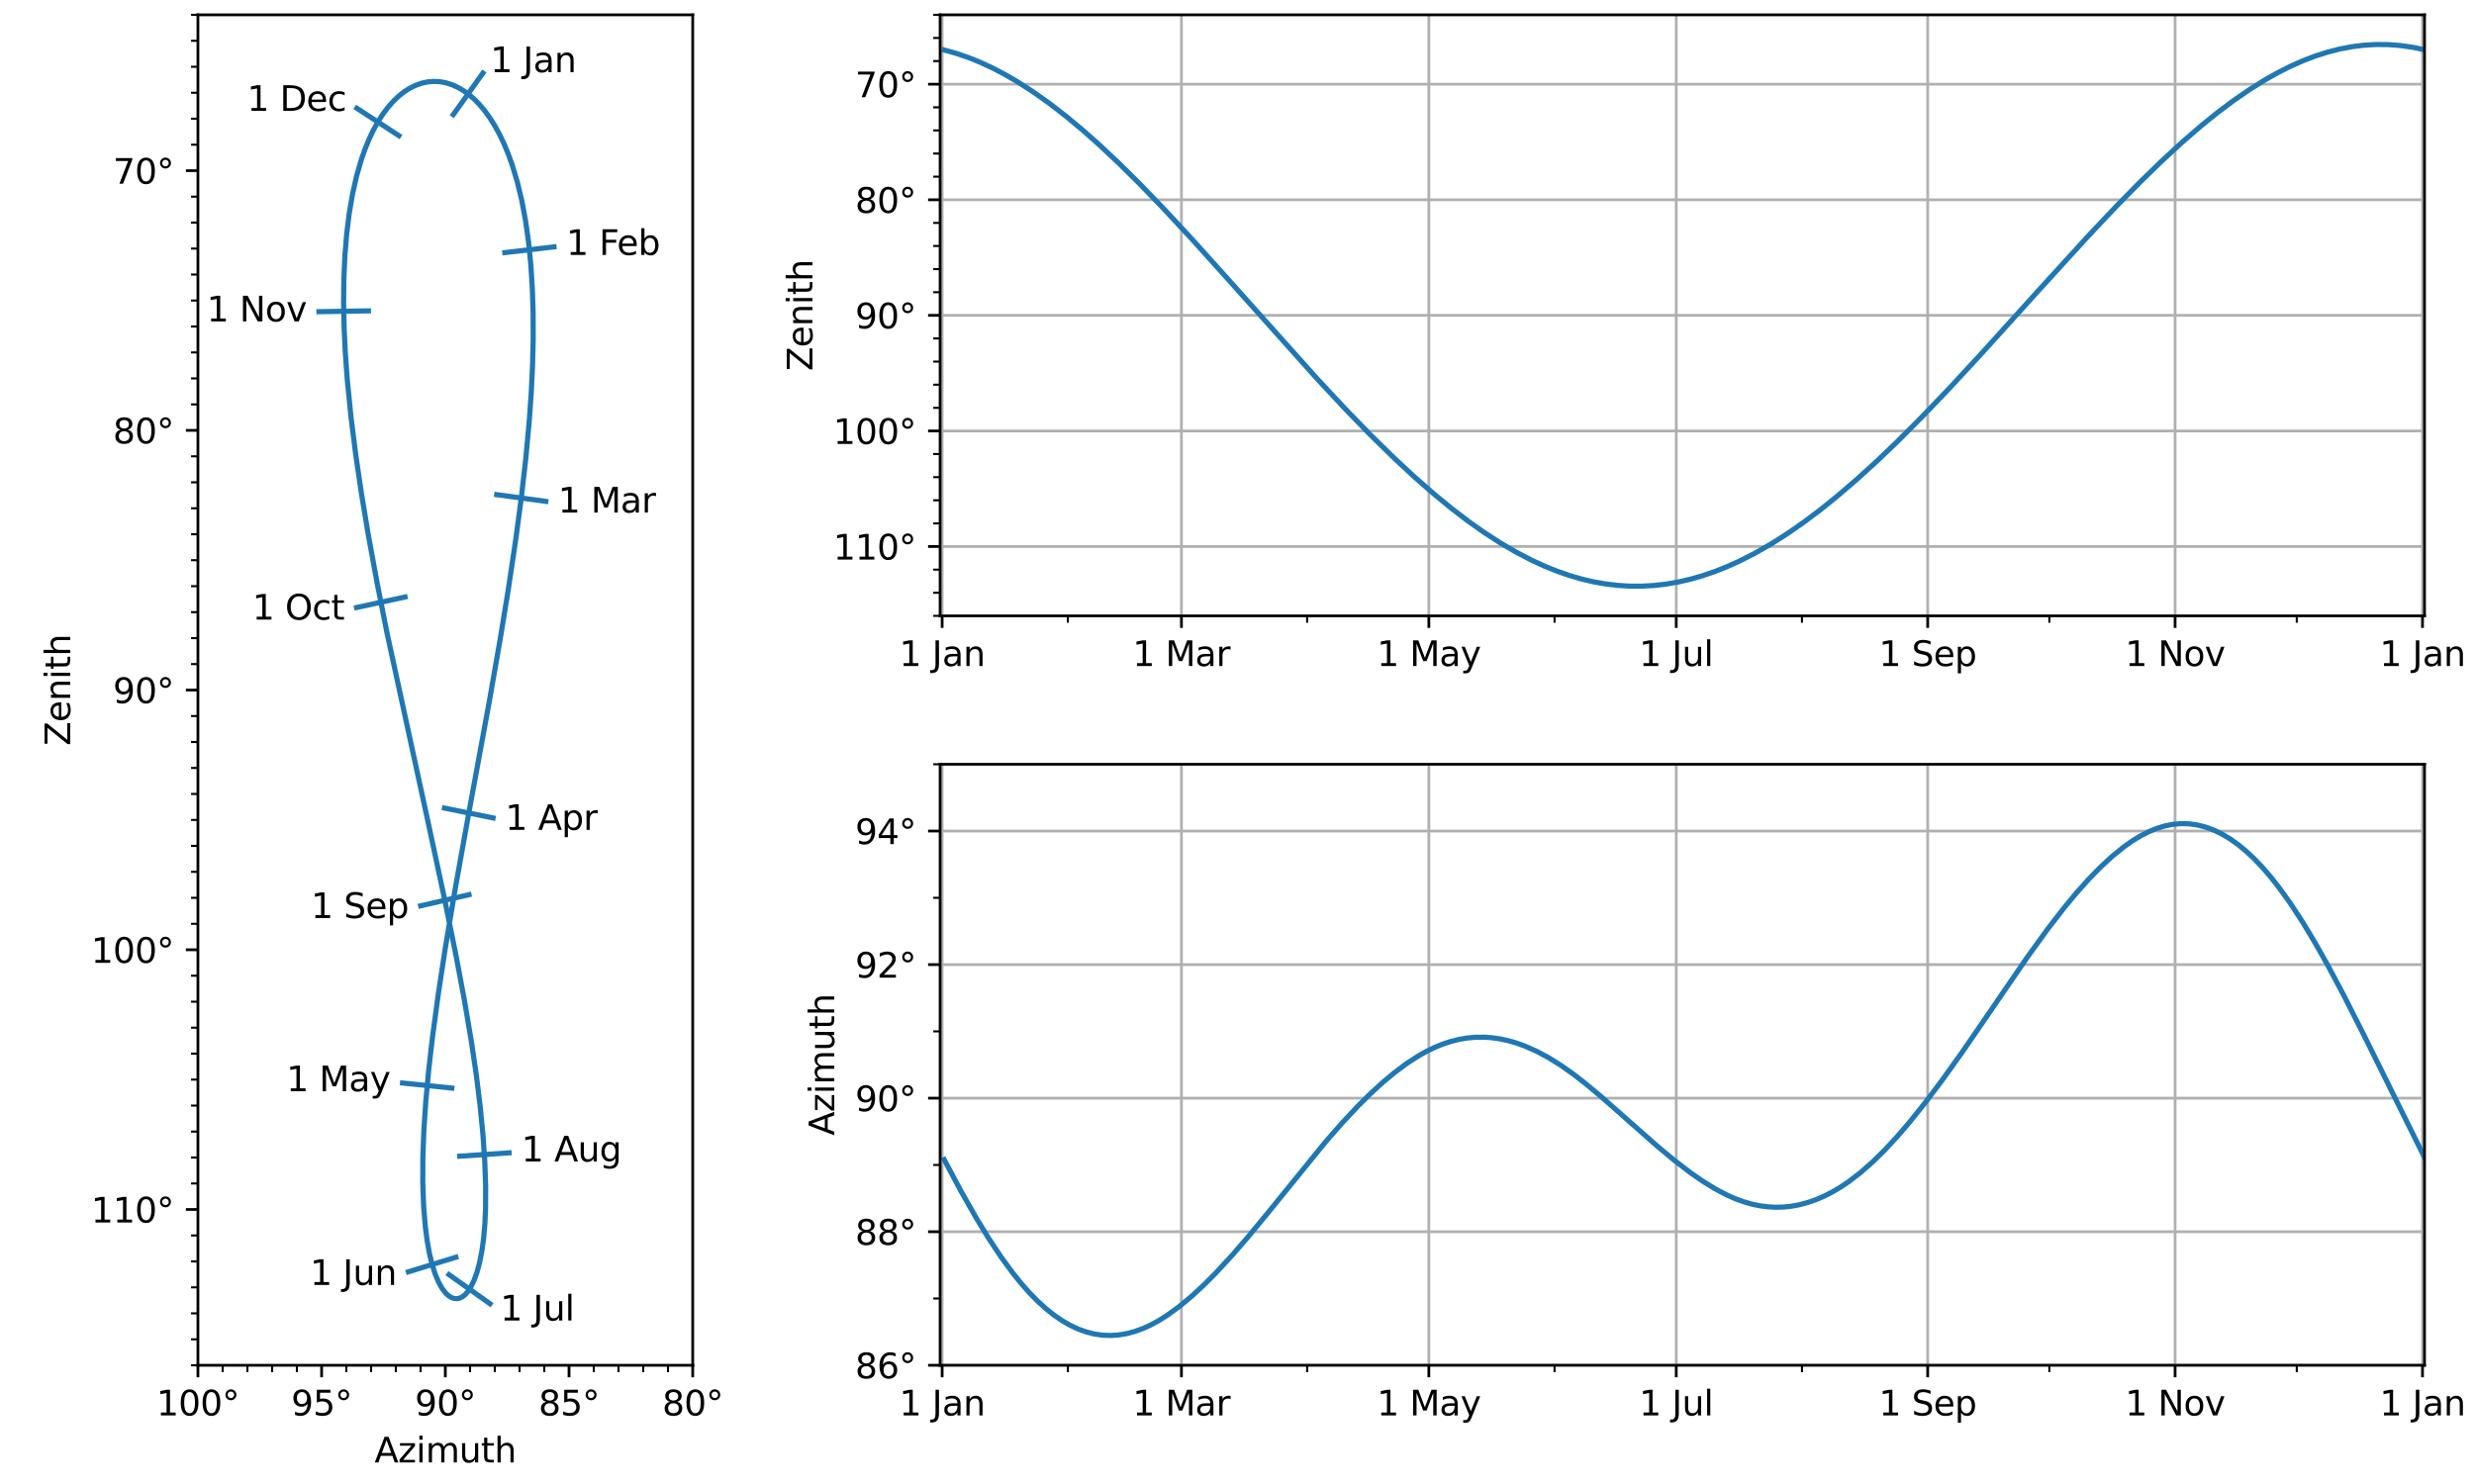 <?xml version="1.0" encoding="utf-8" standalone="no"?>
<!DOCTYPE svg PUBLIC "-//W3C//DTD SVG 1.1//EN"
  "http://www.w3.org/Graphics/SVG/1.1/DTD/svg11.dtd">
<svg xmlns:xlink="http://www.w3.org/1999/xlink" width="720pt" height="432pt" viewBox="0 0 720 432" xmlns="http://www.w3.org/2000/svg" version="1.1">
 <defs>
  <style type="text/css">*{stroke-linejoin: round; stroke-linecap: butt}</style>
 </defs>
 <g id="figure_1">
  <g id="patch_1">
   <path d="M 0 432 
L 720 432 
L 720 0 
L 0 0 
z
" style="fill: #ffffff"/>
  </g>
  <g id="axes_1">
   <g id="patch_2">
    <path d="M 57.6 397.44 
L 201.6 397.44 
L 201.6 4.32 
L 57.6 4.32 
z
" style="fill: #ffffff"/>
   </g>
   <g id="matplotlib.axis_1">
    <g id="xtick_1">
     <g id="line2d_1">
      <defs>
       <path id="mfb079d66b4" d="M 0 0 
L 0 3.5 
" style="stroke: #000000; stroke-width: 0.8"/>
      </defs>
      <g>
       <use xlink:href="#mfb079d66b4" x="201.6" y="397.44" style="stroke: #000000; stroke-width: 0.8"/>
      </g>
     </g>
     <g id="text_1">
      <!-- 80° -->
      <g transform="translate(192.738 412.038)scale(0.1 -0.1)">
       <defs>
        <path id="DejaVuSans-38" d="M 2034 2216 
Q 1584 2216 1326 1975 
Q 1069 1734 1069 1313 
Q 1069 891 1326 650 
Q 1584 409 2034 409 
Q 2484 409 2743 651 
Q 3003 894 3003 1313 
Q 3003 1734 2745 1975 
Q 2488 2216 2034 2216 
z
M 1403 2484 
Q 997 2584 770 2862 
Q 544 3141 544 3541 
Q 544 4100 942 4425 
Q 1341 4750 2034 4750 
Q 2731 4750 3128 4425 
Q 3525 4100 3525 3541 
Q 3525 3141 3298 2862 
Q 3072 2584 2669 2484 
Q 3125 2378 3379 2068 
Q 3634 1759 3634 1313 
Q 3634 634 3220 271 
Q 2806 -91 2034 -91 
Q 1263 -91 848 271 
Q 434 634 434 1313 
Q 434 1759 690 2068 
Q 947 2378 1403 2484 
z
M 1172 3481 
Q 1172 3119 1398 2916 
Q 1625 2713 2034 2713 
Q 2441 2713 2670 2916 
Q 2900 3119 2900 3481 
Q 2900 3844 2670 4047 
Q 2441 4250 2034 4250 
Q 1625 4250 1398 4047 
Q 1172 3844 1172 3481 
z
" transform="scale(0.016)"/>
        <path id="DejaVuSans-30" d="M 2034 4250 
Q 1547 4250 1301 3770 
Q 1056 3291 1056 2328 
Q 1056 1369 1301 889 
Q 1547 409 2034 409 
Q 2525 409 2770 889 
Q 3016 1369 3016 2328 
Q 3016 3291 2770 3770 
Q 2525 4250 2034 4250 
z
M 2034 4750 
Q 2819 4750 3233 4129 
Q 3647 3509 3647 2328 
Q 3647 1150 3233 529 
Q 2819 -91 2034 -91 
Q 1250 -91 836 529 
Q 422 1150 422 2328 
Q 422 3509 836 4129 
Q 1250 4750 2034 4750 
z
" transform="scale(0.016)"/>
        <path id="DejaVuSans-b0" d="M 1600 4347 
Q 1350 4347 1178 4173 
Q 1006 4000 1006 3750 
Q 1006 3503 1178 3333 
Q 1350 3163 1600 3163 
Q 1850 3163 2022 3333 
Q 2194 3503 2194 3750 
Q 2194 3997 2020 4172 
Q 1847 4347 1600 4347 
z
M 1600 4750 
Q 1800 4750 1984 4673 
Q 2169 4597 2303 4453 
Q 2447 4313 2519 4134 
Q 2591 3956 2591 3750 
Q 2591 3338 2302 3052 
Q 2013 2766 1594 2766 
Q 1172 2766 890 3047 
Q 609 3328 609 3750 
Q 609 4169 896 4459 
Q 1184 4750 1600 4750 
z
" transform="scale(0.016)"/>
       </defs>
       <use xlink:href="#DejaVuSans-38"/>
       <use xlink:href="#DejaVuSans-30" x="63.623"/>
       <use xlink:href="#DejaVuSans-b0" x="127.246"/>
      </g>
     </g>
    </g>
    <g id="xtick_2">
     <g id="line2d_2">
      <g>
       <use xlink:href="#mfb079d66b4" x="165.6" y="397.44" style="stroke: #000000; stroke-width: 0.8"/>
      </g>
     </g>
     <g id="text_2">
      <!-- 85° -->
      <g transform="translate(156.738 412.038)scale(0.1 -0.1)">
       <defs>
        <path id="DejaVuSans-35" d="M 691 4666 
L 3169 4666 
L 3169 4134 
L 1269 4134 
L 1269 2991 
Q 1406 3038 1543 3061 
Q 1681 3084 1819 3084 
Q 2600 3084 3056 2656 
Q 3513 2228 3513 1497 
Q 3513 744 3044 326 
Q 2575 -91 1722 -91 
Q 1428 -91 1123 -41 
Q 819 9 494 109 
L 494 744 
Q 775 591 1075 516 
Q 1375 441 1709 441 
Q 2250 441 2565 725 
Q 2881 1009 2881 1497 
Q 2881 1984 2565 2268 
Q 2250 2553 1709 2553 
Q 1456 2553 1204 2497 
Q 953 2441 691 2322 
L 691 4666 
z
" transform="scale(0.016)"/>
       </defs>
       <use xlink:href="#DejaVuSans-38"/>
       <use xlink:href="#DejaVuSans-35" x="63.623"/>
       <use xlink:href="#DejaVuSans-b0" x="127.246"/>
      </g>
     </g>
    </g>
    <g id="xtick_3">
     <g id="line2d_3">
      <g>
       <use xlink:href="#mfb079d66b4" x="129.6" y="397.44" style="stroke: #000000; stroke-width: 0.8"/>
      </g>
     </g>
     <g id="text_3">
      <!-- 90° -->
      <g transform="translate(120.737 412.038)scale(0.1 -0.1)">
       <defs>
        <path id="DejaVuSans-39" d="M 703 97 
L 703 672 
Q 941 559 1184 500 
Q 1428 441 1663 441 
Q 2288 441 2617 861 
Q 2947 1281 2994 2138 
Q 2813 1869 2534 1725 
Q 2256 1581 1919 1581 
Q 1219 1581 811 2004 
Q 403 2428 403 3163 
Q 403 3881 828 4315 
Q 1253 4750 1959 4750 
Q 2769 4750 3195 4129 
Q 3622 3509 3622 2328 
Q 3622 1225 3098 567 
Q 2575 -91 1691 -91 
Q 1453 -91 1209 -44 
Q 966 3 703 97 
z
M 1959 2075 
Q 2384 2075 2632 2365 
Q 2881 2656 2881 3163 
Q 2881 3666 2632 3958 
Q 2384 4250 1959 4250 
Q 1534 4250 1286 3958 
Q 1038 3666 1038 3163 
Q 1038 2656 1286 2365 
Q 1534 2075 1959 2075 
z
" transform="scale(0.016)"/>
       </defs>
       <use xlink:href="#DejaVuSans-39"/>
       <use xlink:href="#DejaVuSans-30" x="63.623"/>
       <use xlink:href="#DejaVuSans-b0" x="127.246"/>
      </g>
     </g>
    </g>
    <g id="xtick_4">
     <g id="line2d_4">
      <g>
       <use xlink:href="#mfb079d66b4" x="93.6" y="397.44" style="stroke: #000000; stroke-width: 0.8"/>
      </g>
     </g>
     <g id="text_4">
      <!-- 95° -->
      <g transform="translate(84.737 412.038)scale(0.1 -0.1)">
       <use xlink:href="#DejaVuSans-39"/>
       <use xlink:href="#DejaVuSans-35" x="63.623"/>
       <use xlink:href="#DejaVuSans-b0" x="127.246"/>
      </g>
     </g>
    </g>
    <g id="xtick_5">
     <g id="line2d_5">
      <g>
       <use xlink:href="#mfb079d66b4" x="57.6" y="397.44" style="stroke: #000000; stroke-width: 0.8"/>
      </g>
     </g>
     <g id="text_5">
      <!-- 100° -->
      <g transform="translate(45.556 412.038)scale(0.1 -0.1)">
       <defs>
        <path id="DejaVuSans-31" d="M 794 531 
L 1825 531 
L 1825 4091 
L 703 3866 
L 703 4441 
L 1819 4666 
L 2450 4666 
L 2450 531 
L 3481 531 
L 3481 0 
L 794 0 
L 794 531 
z
" transform="scale(0.016)"/>
       </defs>
       <use xlink:href="#DejaVuSans-31"/>
       <use xlink:href="#DejaVuSans-30" x="63.623"/>
       <use xlink:href="#DejaVuSans-30" x="127.246"/>
       <use xlink:href="#DejaVuSans-b0" x="190.869"/>
      </g>
     </g>
    </g>
    <g id="xtick_6">
     <g id="line2d_6">
      <defs>
       <path id="m80568ae0e3" d="M 0 0 
L 0 2 
" style="stroke: #000000; stroke-width: 0.6"/>
      </defs>
      <g>
       <use xlink:href="#m80568ae0e3" x="194.4" y="397.44" style="stroke: #000000; stroke-width: 0.6"/>
      </g>
     </g>
    </g>
    <g id="xtick_7">
     <g id="line2d_7">
      <g>
       <use xlink:href="#m80568ae0e3" x="187.2" y="397.44" style="stroke: #000000; stroke-width: 0.6"/>
      </g>
     </g>
    </g>
    <g id="xtick_8">
     <g id="line2d_8">
      <g>
       <use xlink:href="#m80568ae0e3" x="180" y="397.44" style="stroke: #000000; stroke-width: 0.6"/>
      </g>
     </g>
    </g>
    <g id="xtick_9">
     <g id="line2d_9">
      <g>
       <use xlink:href="#m80568ae0e3" x="172.8" y="397.44" style="stroke: #000000; stroke-width: 0.6"/>
      </g>
     </g>
    </g>
    <g id="xtick_10">
     <g id="line2d_10">
      <g>
       <use xlink:href="#m80568ae0e3" x="158.4" y="397.44" style="stroke: #000000; stroke-width: 0.6"/>
      </g>
     </g>
    </g>
    <g id="xtick_11">
     <g id="line2d_11">
      <g>
       <use xlink:href="#m80568ae0e3" x="151.2" y="397.44" style="stroke: #000000; stroke-width: 0.6"/>
      </g>
     </g>
    </g>
    <g id="xtick_12">
     <g id="line2d_12">
      <g>
       <use xlink:href="#m80568ae0e3" x="144" y="397.44" style="stroke: #000000; stroke-width: 0.6"/>
      </g>
     </g>
    </g>
    <g id="xtick_13">
     <g id="line2d_13">
      <g>
       <use xlink:href="#m80568ae0e3" x="136.8" y="397.44" style="stroke: #000000; stroke-width: 0.6"/>
      </g>
     </g>
    </g>
    <g id="xtick_14">
     <g id="line2d_14">
      <g>
       <use xlink:href="#m80568ae0e3" x="122.4" y="397.44" style="stroke: #000000; stroke-width: 0.6"/>
      </g>
     </g>
    </g>
    <g id="xtick_15">
     <g id="line2d_15">
      <g>
       <use xlink:href="#m80568ae0e3" x="115.2" y="397.44" style="stroke: #000000; stroke-width: 0.6"/>
      </g>
     </g>
    </g>
    <g id="xtick_16">
     <g id="line2d_16">
      <g>
       <use xlink:href="#m80568ae0e3" x="108" y="397.44" style="stroke: #000000; stroke-width: 0.6"/>
      </g>
     </g>
    </g>
    <g id="xtick_17">
     <g id="line2d_17">
      <g>
       <use xlink:href="#m80568ae0e3" x="100.8" y="397.44" style="stroke: #000000; stroke-width: 0.6"/>
      </g>
     </g>
    </g>
    <g id="xtick_18">
     <g id="line2d_18">
      <g>
       <use xlink:href="#m80568ae0e3" x="86.4" y="397.44" style="stroke: #000000; stroke-width: 0.6"/>
      </g>
     </g>
    </g>
    <g id="xtick_19">
     <g id="line2d_19">
      <g>
       <use xlink:href="#m80568ae0e3" x="79.2" y="397.44" style="stroke: #000000; stroke-width: 0.6"/>
      </g>
     </g>
    </g>
    <g id="xtick_20">
     <g id="line2d_20">
      <g>
       <use xlink:href="#m80568ae0e3" x="72" y="397.44" style="stroke: #000000; stroke-width: 0.6"/>
      </g>
     </g>
    </g>
    <g id="xtick_21">
     <g id="line2d_21">
      <g>
       <use xlink:href="#m80568ae0e3" x="64.8" y="397.44" style="stroke: #000000; stroke-width: 0.6"/>
      </g>
     </g>
    </g>
    <g id="text_6">
     <!-- Azimuth -->
     <g transform="translate(108.998 425.717)scale(0.1 -0.1)">
      <defs>
       <path id="DejaVuSans-41" d="M 2188 4044 
L 1331 1722 
L 3047 1722 
L 2188 4044 
z
M 1831 4666 
L 2547 4666 
L 4325 0 
L 3669 0 
L 3244 1197 
L 1141 1197 
L 716 0 
L 50 0 
L 1831 4666 
z
" transform="scale(0.016)"/>
       <path id="DejaVuSans-7a" d="M 353 3500 
L 3084 3500 
L 3084 2975 
L 922 459 
L 3084 459 
L 3084 0 
L 275 0 
L 275 525 
L 2438 3041 
L 353 3041 
L 353 3500 
z
" transform="scale(0.016)"/>
       <path id="DejaVuSans-69" d="M 603 3500 
L 1178 3500 
L 1178 0 
L 603 0 
L 603 3500 
z
M 603 4863 
L 1178 4863 
L 1178 4134 
L 603 4134 
L 603 4863 
z
" transform="scale(0.016)"/>
       <path id="DejaVuSans-6d" d="M 3328 2828 
Q 3544 3216 3844 3400 
Q 4144 3584 4550 3584 
Q 5097 3584 5394 3201 
Q 5691 2819 5691 2113 
L 5691 0 
L 5113 0 
L 5113 2094 
Q 5113 2597 4934 2840 
Q 4756 3084 4391 3084 
Q 3944 3084 3684 2787 
Q 3425 2491 3425 1978 
L 3425 0 
L 2847 0 
L 2847 2094 
Q 2847 2600 2669 2842 
Q 2491 3084 2119 3084 
Q 1678 3084 1418 2786 
Q 1159 2488 1159 1978 
L 1159 0 
L 581 0 
L 581 3500 
L 1159 3500 
L 1159 2956 
Q 1356 3278 1631 3431 
Q 1906 3584 2284 3584 
Q 2666 3584 2933 3390 
Q 3200 3197 3328 2828 
z
" transform="scale(0.016)"/>
       <path id="DejaVuSans-75" d="M 544 1381 
L 544 3500 
L 1119 3500 
L 1119 1403 
Q 1119 906 1312 657 
Q 1506 409 1894 409 
Q 2359 409 2629 706 
Q 2900 1003 2900 1516 
L 2900 3500 
L 3475 3500 
L 3475 0 
L 2900 0 
L 2900 538 
Q 2691 219 2414 64 
Q 2138 -91 1772 -91 
Q 1169 -91 856 284 
Q 544 659 544 1381 
z
M 1991 3584 
L 1991 3584 
z
" transform="scale(0.016)"/>
       <path id="DejaVuSans-74" d="M 1172 4494 
L 1172 3500 
L 2356 3500 
L 2356 3053 
L 1172 3053 
L 1172 1153 
Q 1172 725 1289 603 
Q 1406 481 1766 481 
L 2356 481 
L 2356 0 
L 1766 0 
Q 1100 0 847 248 
Q 594 497 594 1153 
L 594 3053 
L 172 3053 
L 172 3500 
L 594 3500 
L 594 4494 
L 1172 4494 
z
" transform="scale(0.016)"/>
       <path id="DejaVuSans-68" d="M 3513 2113 
L 3513 0 
L 2938 0 
L 2938 2094 
Q 2938 2591 2744 2837 
Q 2550 3084 2163 3084 
Q 1697 3084 1428 2787 
Q 1159 2491 1159 1978 
L 1159 0 
L 581 0 
L 581 4863 
L 1159 4863 
L 1159 2956 
Q 1366 3272 1645 3428 
Q 1925 3584 2291 3584 
Q 2894 3584 3203 3211 
Q 3513 2838 3513 2113 
z
" transform="scale(0.016)"/>
      </defs>
      <use xlink:href="#DejaVuSans-41"/>
      <use xlink:href="#DejaVuSans-7a" x="68.408"/>
      <use xlink:href="#DejaVuSans-69" x="120.898"/>
      <use xlink:href="#DejaVuSans-6d" x="148.682"/>
      <use xlink:href="#DejaVuSans-75" x="246.094"/>
      <use xlink:href="#DejaVuSans-74" x="309.473"/>
      <use xlink:href="#DejaVuSans-68" x="348.682"/>
     </g>
    </g>
   </g>
   <g id="matplotlib.axis_2">
    <g id="ytick_1">
     <g id="line2d_22">
      <defs>
       <path id="ma2ac77c0e6" d="M 0 0 
L -3.5 0 
" style="stroke: #000000; stroke-width: 0.8"/>
      </defs>
      <g>
       <use xlink:href="#ma2ac77c0e6" x="57.6" y="49.68" style="stroke: #000000; stroke-width: 0.8"/>
      </g>
     </g>
     <g id="text_7">
      <!-- 70° -->
      <g transform="translate(32.875 53.479)scale(0.1 -0.1)">
       <defs>
        <path id="DejaVuSans-37" d="M 525 4666 
L 3525 4666 
L 3525 4397 
L 1831 0 
L 1172 0 
L 2766 4134 
L 525 4134 
L 525 4666 
z
" transform="scale(0.016)"/>
       </defs>
       <use xlink:href="#DejaVuSans-37"/>
       <use xlink:href="#DejaVuSans-30" x="63.623"/>
       <use xlink:href="#DejaVuSans-b0" x="127.246"/>
      </g>
     </g>
    </g>
    <g id="ytick_2">
     <g id="line2d_23">
      <g>
       <use xlink:href="#ma2ac77c0e6" x="57.6" y="125.28" style="stroke: #000000; stroke-width: 0.8"/>
      </g>
     </g>
     <g id="text_8">
      <!-- 80° -->
      <g transform="translate(32.875 129.079)scale(0.1 -0.1)">
       <use xlink:href="#DejaVuSans-38"/>
       <use xlink:href="#DejaVuSans-30" x="63.623"/>
       <use xlink:href="#DejaVuSans-b0" x="127.246"/>
      </g>
     </g>
    </g>
    <g id="ytick_3">
     <g id="line2d_24">
      <g>
       <use xlink:href="#ma2ac77c0e6" x="57.6" y="200.88" style="stroke: #000000; stroke-width: 0.8"/>
      </g>
     </g>
     <g id="text_9">
      <!-- 90° -->
      <g transform="translate(32.875 204.679)scale(0.1 -0.1)">
       <use xlink:href="#DejaVuSans-39"/>
       <use xlink:href="#DejaVuSans-30" x="63.623"/>
       <use xlink:href="#DejaVuSans-b0" x="127.246"/>
      </g>
     </g>
    </g>
    <g id="ytick_4">
     <g id="line2d_25">
      <g>
       <use xlink:href="#ma2ac77c0e6" x="57.6" y="276.48" style="stroke: #000000; stroke-width: 0.8"/>
      </g>
     </g>
     <g id="text_10">
      <!-- 100° -->
      <g transform="translate(26.512 280.279)scale(0.1 -0.1)">
       <use xlink:href="#DejaVuSans-31"/>
       <use xlink:href="#DejaVuSans-30" x="63.623"/>
       <use xlink:href="#DejaVuSans-30" x="127.246"/>
       <use xlink:href="#DejaVuSans-b0" x="190.869"/>
      </g>
     </g>
    </g>
    <g id="ytick_5">
     <g id="line2d_26">
      <g>
       <use xlink:href="#ma2ac77c0e6" x="57.6" y="352.08" style="stroke: #000000; stroke-width: 0.8"/>
      </g>
     </g>
     <g id="text_11">
      <!-- 110° -->
      <g transform="translate(26.512 355.879)scale(0.1 -0.1)">
       <use xlink:href="#DejaVuSans-31"/>
       <use xlink:href="#DejaVuSans-31" x="63.623"/>
       <use xlink:href="#DejaVuSans-30" x="127.246"/>
       <use xlink:href="#DejaVuSans-b0" x="190.869"/>
      </g>
     </g>
    </g>
    <g id="ytick_6">
     <g id="line2d_27">
      <defs>
       <path id="mb84a4ea4f8" d="M 0 0 
L -2 0 
" style="stroke: #000000; stroke-width: 0.6"/>
      </defs>
      <g>
       <use xlink:href="#mb84a4ea4f8" x="57.6" y="4.32" style="stroke: #000000; stroke-width: 0.6"/>
      </g>
     </g>
    </g>
    <g id="ytick_7">
     <g id="line2d_28">
      <g>
       <use xlink:href="#mb84a4ea4f8" x="57.6" y="11.88" style="stroke: #000000; stroke-width: 0.6"/>
      </g>
     </g>
    </g>
    <g id="ytick_8">
     <g id="line2d_29">
      <g>
       <use xlink:href="#mb84a4ea4f8" x="57.6" y="19.44" style="stroke: #000000; stroke-width: 0.6"/>
      </g>
     </g>
    </g>
    <g id="ytick_9">
     <g id="line2d_30">
      <g>
       <use xlink:href="#mb84a4ea4f8" x="57.6" y="27" style="stroke: #000000; stroke-width: 0.6"/>
      </g>
     </g>
    </g>
    <g id="ytick_10">
     <g id="line2d_31">
      <g>
       <use xlink:href="#mb84a4ea4f8" x="57.6" y="34.56" style="stroke: #000000; stroke-width: 0.6"/>
      </g>
     </g>
    </g>
    <g id="ytick_11">
     <g id="line2d_32">
      <g>
       <use xlink:href="#mb84a4ea4f8" x="57.6" y="42.12" style="stroke: #000000; stroke-width: 0.6"/>
      </g>
     </g>
    </g>
    <g id="ytick_12">
     <g id="line2d_33">
      <g>
       <use xlink:href="#mb84a4ea4f8" x="57.6" y="57.24" style="stroke: #000000; stroke-width: 0.6"/>
      </g>
     </g>
    </g>
    <g id="ytick_13">
     <g id="line2d_34">
      <g>
       <use xlink:href="#mb84a4ea4f8" x="57.6" y="64.8" style="stroke: #000000; stroke-width: 0.6"/>
      </g>
     </g>
    </g>
    <g id="ytick_14">
     <g id="line2d_35">
      <g>
       <use xlink:href="#mb84a4ea4f8" x="57.6" y="72.36" style="stroke: #000000; stroke-width: 0.6"/>
      </g>
     </g>
    </g>
    <g id="ytick_15">
     <g id="line2d_36">
      <g>
       <use xlink:href="#mb84a4ea4f8" x="57.6" y="79.92" style="stroke: #000000; stroke-width: 0.6"/>
      </g>
     </g>
    </g>
    <g id="ytick_16">
     <g id="line2d_37">
      <g>
       <use xlink:href="#mb84a4ea4f8" x="57.6" y="87.48" style="stroke: #000000; stroke-width: 0.6"/>
      </g>
     </g>
    </g>
    <g id="ytick_17">
     <g id="line2d_38">
      <g>
       <use xlink:href="#mb84a4ea4f8" x="57.6" y="95.04" style="stroke: #000000; stroke-width: 0.6"/>
      </g>
     </g>
    </g>
    <g id="ytick_18">
     <g id="line2d_39">
      <g>
       <use xlink:href="#mb84a4ea4f8" x="57.6" y="102.6" style="stroke: #000000; stroke-width: 0.6"/>
      </g>
     </g>
    </g>
    <g id="ytick_19">
     <g id="line2d_40">
      <g>
       <use xlink:href="#mb84a4ea4f8" x="57.6" y="110.16" style="stroke: #000000; stroke-width: 0.6"/>
      </g>
     </g>
    </g>
    <g id="ytick_20">
     <g id="line2d_41">
      <g>
       <use xlink:href="#mb84a4ea4f8" x="57.6" y="117.72" style="stroke: #000000; stroke-width: 0.6"/>
      </g>
     </g>
    </g>
    <g id="ytick_21">
     <g id="line2d_42">
      <g>
       <use xlink:href="#mb84a4ea4f8" x="57.6" y="132.84" style="stroke: #000000; stroke-width: 0.6"/>
      </g>
     </g>
    </g>
    <g id="ytick_22">
     <g id="line2d_43">
      <g>
       <use xlink:href="#mb84a4ea4f8" x="57.6" y="140.4" style="stroke: #000000; stroke-width: 0.6"/>
      </g>
     </g>
    </g>
    <g id="ytick_23">
     <g id="line2d_44">
      <g>
       <use xlink:href="#mb84a4ea4f8" x="57.6" y="147.96" style="stroke: #000000; stroke-width: 0.6"/>
      </g>
     </g>
    </g>
    <g id="ytick_24">
     <g id="line2d_45">
      <g>
       <use xlink:href="#mb84a4ea4f8" x="57.6" y="155.52" style="stroke: #000000; stroke-width: 0.6"/>
      </g>
     </g>
    </g>
    <g id="ytick_25">
     <g id="line2d_46">
      <g>
       <use xlink:href="#mb84a4ea4f8" x="57.6" y="163.08" style="stroke: #000000; stroke-width: 0.6"/>
      </g>
     </g>
    </g>
    <g id="ytick_26">
     <g id="line2d_47">
      <g>
       <use xlink:href="#mb84a4ea4f8" x="57.6" y="170.64" style="stroke: #000000; stroke-width: 0.6"/>
      </g>
     </g>
    </g>
    <g id="ytick_27">
     <g id="line2d_48">
      <g>
       <use xlink:href="#mb84a4ea4f8" x="57.6" y="178.2" style="stroke: #000000; stroke-width: 0.6"/>
      </g>
     </g>
    </g>
    <g id="ytick_28">
     <g id="line2d_49">
      <g>
       <use xlink:href="#mb84a4ea4f8" x="57.6" y="185.76" style="stroke: #000000; stroke-width: 0.6"/>
      </g>
     </g>
    </g>
    <g id="ytick_29">
     <g id="line2d_50">
      <g>
       <use xlink:href="#mb84a4ea4f8" x="57.6" y="193.32" style="stroke: #000000; stroke-width: 0.6"/>
      </g>
     </g>
    </g>
    <g id="ytick_30">
     <g id="line2d_51">
      <g>
       <use xlink:href="#mb84a4ea4f8" x="57.6" y="208.44" style="stroke: #000000; stroke-width: 0.6"/>
      </g>
     </g>
    </g>
    <g id="ytick_31">
     <g id="line2d_52">
      <g>
       <use xlink:href="#mb84a4ea4f8" x="57.6" y="216" style="stroke: #000000; stroke-width: 0.6"/>
      </g>
     </g>
    </g>
    <g id="ytick_32">
     <g id="line2d_53">
      <g>
       <use xlink:href="#mb84a4ea4f8" x="57.6" y="223.56" style="stroke: #000000; stroke-width: 0.6"/>
      </g>
     </g>
    </g>
    <g id="ytick_33">
     <g id="line2d_54">
      <g>
       <use xlink:href="#mb84a4ea4f8" x="57.6" y="231.12" style="stroke: #000000; stroke-width: 0.6"/>
      </g>
     </g>
    </g>
    <g id="ytick_34">
     <g id="line2d_55">
      <g>
       <use xlink:href="#mb84a4ea4f8" x="57.6" y="238.68" style="stroke: #000000; stroke-width: 0.6"/>
      </g>
     </g>
    </g>
    <g id="ytick_35">
     <g id="line2d_56">
      <g>
       <use xlink:href="#mb84a4ea4f8" x="57.6" y="246.24" style="stroke: #000000; stroke-width: 0.6"/>
      </g>
     </g>
    </g>
    <g id="ytick_36">
     <g id="line2d_57">
      <g>
       <use xlink:href="#mb84a4ea4f8" x="57.6" y="253.8" style="stroke: #000000; stroke-width: 0.6"/>
      </g>
     </g>
    </g>
    <g id="ytick_37">
     <g id="line2d_58">
      <g>
       <use xlink:href="#mb84a4ea4f8" x="57.6" y="261.36" style="stroke: #000000; stroke-width: 0.6"/>
      </g>
     </g>
    </g>
    <g id="ytick_38">
     <g id="line2d_59">
      <g>
       <use xlink:href="#mb84a4ea4f8" x="57.6" y="268.92" style="stroke: #000000; stroke-width: 0.6"/>
      </g>
     </g>
    </g>
    <g id="ytick_39">
     <g id="line2d_60">
      <g>
       <use xlink:href="#mb84a4ea4f8" x="57.6" y="284.04" style="stroke: #000000; stroke-width: 0.6"/>
      </g>
     </g>
    </g>
    <g id="ytick_40">
     <g id="line2d_61">
      <g>
       <use xlink:href="#mb84a4ea4f8" x="57.6" y="291.6" style="stroke: #000000; stroke-width: 0.6"/>
      </g>
     </g>
    </g>
    <g id="ytick_41">
     <g id="line2d_62">
      <g>
       <use xlink:href="#mb84a4ea4f8" x="57.6" y="299.16" style="stroke: #000000; stroke-width: 0.6"/>
      </g>
     </g>
    </g>
    <g id="ytick_42">
     <g id="line2d_63">
      <g>
       <use xlink:href="#mb84a4ea4f8" x="57.6" y="306.72" style="stroke: #000000; stroke-width: 0.6"/>
      </g>
     </g>
    </g>
    <g id="ytick_43">
     <g id="line2d_64">
      <g>
       <use xlink:href="#mb84a4ea4f8" x="57.6" y="314.28" style="stroke: #000000; stroke-width: 0.6"/>
      </g>
     </g>
    </g>
    <g id="ytick_44">
     <g id="line2d_65">
      <g>
       <use xlink:href="#mb84a4ea4f8" x="57.6" y="321.84" style="stroke: #000000; stroke-width: 0.6"/>
      </g>
     </g>
    </g>
    <g id="ytick_45">
     <g id="line2d_66">
      <g>
       <use xlink:href="#mb84a4ea4f8" x="57.6" y="329.4" style="stroke: #000000; stroke-width: 0.6"/>
      </g>
     </g>
    </g>
    <g id="ytick_46">
     <g id="line2d_67">
      <g>
       <use xlink:href="#mb84a4ea4f8" x="57.6" y="336.96" style="stroke: #000000; stroke-width: 0.6"/>
      </g>
     </g>
    </g>
    <g id="ytick_47">
     <g id="line2d_68">
      <g>
       <use xlink:href="#mb84a4ea4f8" x="57.6" y="344.52" style="stroke: #000000; stroke-width: 0.6"/>
      </g>
     </g>
    </g>
    <g id="ytick_48">
     <g id="line2d_69">
      <g>
       <use xlink:href="#mb84a4ea4f8" x="57.6" y="359.64" style="stroke: #000000; stroke-width: 0.6"/>
      </g>
     </g>
    </g>
    <g id="ytick_49">
     <g id="line2d_70">
      <g>
       <use xlink:href="#mb84a4ea4f8" x="57.6" y="367.2" style="stroke: #000000; stroke-width: 0.6"/>
      </g>
     </g>
    </g>
    <g id="ytick_50">
     <g id="line2d_71">
      <g>
       <use xlink:href="#mb84a4ea4f8" x="57.6" y="374.76" style="stroke: #000000; stroke-width: 0.6"/>
      </g>
     </g>
    </g>
    <g id="ytick_51">
     <g id="line2d_72">
      <g>
       <use xlink:href="#mb84a4ea4f8" x="57.6" y="382.32" style="stroke: #000000; stroke-width: 0.6"/>
      </g>
     </g>
    </g>
    <g id="ytick_52">
     <g id="line2d_73">
      <g>
       <use xlink:href="#mb84a4ea4f8" x="57.6" y="389.88" style="stroke: #000000; stroke-width: 0.6"/>
      </g>
     </g>
    </g>
    <g id="ytick_53">
     <g id="line2d_74">
      <g>
       <use xlink:href="#mb84a4ea4f8" x="57.6" y="397.44" style="stroke: #000000; stroke-width: 0.6"/>
      </g>
     </g>
    </g>
    <g id="text_12">
     <!-- Zenith -->
     <g transform="translate(20.433 217.068)rotate(-90)scale(0.1 -0.1)">
      <defs>
       <path id="DejaVuSans-5a" d="M 359 4666 
L 4025 4666 
L 4025 4184 
L 1075 531 
L 4097 531 
L 4097 0 
L 288 0 
L 288 481 
L 3238 4134 
L 359 4134 
L 359 4666 
z
" transform="scale(0.016)"/>
       <path id="DejaVuSans-65" d="M 3597 1894 
L 3597 1613 
L 953 1613 
Q 991 1019 1311 708 
Q 1631 397 2203 397 
Q 2534 397 2845 478 
Q 3156 559 3463 722 
L 3463 178 
Q 3153 47 2828 -22 
Q 2503 -91 2169 -91 
Q 1331 -91 842 396 
Q 353 884 353 1716 
Q 353 2575 817 3079 
Q 1281 3584 2069 3584 
Q 2775 3584 3186 3129 
Q 3597 2675 3597 1894 
z
M 3022 2063 
Q 3016 2534 2758 2815 
Q 2500 3097 2075 3097 
Q 1594 3097 1305 2825 
Q 1016 2553 972 2059 
L 3022 2063 
z
" transform="scale(0.016)"/>
       <path id="DejaVuSans-6e" d="M 3513 2113 
L 3513 0 
L 2938 0 
L 2938 2094 
Q 2938 2591 2744 2837 
Q 2550 3084 2163 3084 
Q 1697 3084 1428 2787 
Q 1159 2491 1159 1978 
L 1159 0 
L 581 0 
L 581 3500 
L 1159 3500 
L 1159 2956 
Q 1366 3272 1645 3428 
Q 1925 3584 2291 3584 
Q 2894 3584 3203 3211 
Q 3513 2838 3513 2113 
z
" transform="scale(0.016)"/>
      </defs>
      <use xlink:href="#DejaVuSans-5a"/>
      <use xlink:href="#DejaVuSans-65" x="68.506"/>
      <use xlink:href="#DejaVuSans-6e" x="130.029"/>
      <use xlink:href="#DejaVuSans-69" x="193.408"/>
      <use xlink:href="#DejaVuSans-74" x="221.191"/>
      <use xlink:href="#DejaVuSans-68" x="260.4"/>
     </g>
    </g>
   </g>
   <g id="line2d_75">
    <path d="M 136.226 27.323 
L 137.89 28.74 
L 139.509 30.386 
L 141.077 32.257 
L 142.588 34.348 
L 144.034 36.657 
L 145.409 39.179 
L 146.707 41.909 
L 147.923 44.841 
L 149.05 47.971 
L 150.571 53.022 
L 151.877 58.484 
L 152.966 64.334 
L 153.834 70.551 
L 154.486 77.113 
L 154.924 83.999 
L 155.152 91.185 
L 155.172 98.647 
L 154.987 106.36 
L 154.606 114.301 
L 154.037 122.445 
L 153.009 133.579 
L 151.704 144.977 
L 150.165 156.59 
L 147.973 171.332 
L 145.544 186.228 
L 142.407 204.163 
L 136.434 236.675 
L 132.331 259.571 
L 129.58 276.077 
L 127.573 289.266 
L 125.875 301.842 
L 124.774 311.407 
L 123.929 320.487 
L 123.357 329.042 
L 123.064 337.029 
L 123.045 344.407 
L 123.292 351.135 
L 123.79 357.177 
L 124.321 361.239 
L 124.98 364.886 
L 125.76 368.107 
L 126.65 370.892 
L 127.635 373.231 
L 128.697 375.117 
L 129.817 376.542 
L 130.585 377.234 
L 131.364 377.718 
L 132.146 377.994 
L 132.927 378.06 
L 133.701 377.919 
L 134.463 377.57 
L 135.21 377.014 
L 135.937 376.253 
L 136.979 374.727 
L 137.948 372.747 
L 138.827 370.318 
L 139.598 367.45 
L 140.244 364.154 
L 140.753 360.44 
L 141.111 356.321 
L 141.314 351.812 
L 141.337 345.218 
L 141.078 337.988 
L 140.537 330.16 
L 139.712 321.771 
L 138.608 312.866 
L 137.231 303.485 
L 135.152 291.158 
L 132.727 278.241 
L 129.454 262.068 
L 124.643 239.603 
L 112.604 184.124 
L 109.701 169.468 
L 107.057 154.963 
L 105.171 143.536 
L 103.522 132.323 
L 102.148 121.374 
L 101.085 110.74 
L 100.514 102.999 
L 100.148 95.485 
L 99.999 88.221 
L 100.071 81.23 
L 100.367 74.537 
L 100.886 68.165 
L 101.63 62.139 
L 102.598 56.479 
L 103.788 51.207 
L 105.197 46.342 
L 106.255 43.335 
L 107.405 40.522 
L 108.643 37.911 
L 109.964 35.505 
L 111.364 33.311 
L 112.835 31.332 
L 114.371 29.573 
L 115.962 28.039 
L 117.604 26.732 
L 119.287 25.656 
L 121.005 24.812 
L 122.751 24.202 
L 124.517 23.828 
L 126.297 23.691 
L 128.082 23.79 
L 129.867 24.126 
L 131.642 24.698 
L 133.4 25.506 
L 135.133 26.549 
L 135.988 27.158 
L 135.988 27.158 
" clip-path="url(#p665564e6a5)" style="fill: none; stroke: #1f77b4; stroke-width: 1.5; stroke-linecap: square"/>
   </g>
   <g id="line2d_76">
    <path d="M 140.54 21.27 
L 131.912 33.375 
" clip-path="url(#p665564e6a5)" style="fill: none; stroke: #1f77b4; stroke-width: 1.5; stroke-linecap: square"/>
   </g>
   <g id="line2d_77">
    <path d="M 161.232 71.867 
L 146.92 73.535 
" clip-path="url(#p665564e6a5)" style="fill: none; stroke: #1f77b4; stroke-width: 1.5; stroke-linecap: square"/>
   </g>
   <g id="line2d_78">
    <path d="M 158.844 145.954 
L 144.564 144 
" clip-path="url(#p665564e6a5)" style="fill: none; stroke: #1f77b4; stroke-width: 1.5; stroke-linecap: square"/>
   </g>
   <g id="line2d_79">
    <path d="M 143.504 238.107 
L 129.365 235.243 
" clip-path="url(#p665564e6a5)" style="fill: none; stroke: #1f77b4; stroke-width: 1.5; stroke-linecap: square"/>
   </g>
   <g id="line2d_80">
    <path d="M 131.484 316.745 
L 117.152 315.274 
" clip-path="url(#p665564e6a5)" style="fill: none; stroke: #1f77b4; stroke-width: 1.5; stroke-linecap: square"/>
   </g>
   <g id="line2d_81">
    <path d="M 132.67 365.985 
L 118.849 370.229 
" clip-path="url(#p665564e6a5)" style="fill: none; stroke: #1f77b4; stroke-width: 1.5; stroke-linecap: square"/>
   </g>
   <g id="line2d_82">
    <path d="M 142.604 379.521 
L 130.674 371.052 
" clip-path="url(#p665564e6a5)" style="fill: none; stroke: #1f77b4; stroke-width: 1.5; stroke-linecap: square"/>
   </g>
   <g id="line2d_83">
    <path d="M 148.155 335.6 
L 133.784 336.571 
" clip-path="url(#p665564e6a5)" style="fill: none; stroke: #1f77b4; stroke-width: 1.5; stroke-linecap: square"/>
   </g>
   <g id="line2d_84">
    <path d="M 136.487 260.452 
L 122.421 263.685 
" clip-path="url(#p665564e6a5)" style="fill: none; stroke: #1f77b4; stroke-width: 1.5; stroke-linecap: square"/>
   </g>
   <g id="line2d_85">
    <path d="M 117.886 173.787 
L 103.784 176.848 
" clip-path="url(#p665564e6a5)" style="fill: none; stroke: #1f77b4; stroke-width: 1.5; stroke-linecap: square"/>
   </g>
   <g id="line2d_86">
    <path d="M 107.223 90.489 
L 92.825 90.737 
" clip-path="url(#p665564e6a5)" style="fill: none; stroke: #1f77b4; stroke-width: 1.5; stroke-linecap: square"/>
   </g>
   <g id="line2d_87">
    <path d="M 116.08 39.495 
L 103.849 31.515 
" clip-path="url(#p665564e6a5)" style="fill: none; stroke: #1f77b4; stroke-width: 1.5; stroke-linecap: square"/>
   </g>
   <g id="patch_3">
    <path d="M 57.6 397.44 
L 57.6 4.32 
" style="fill: none; stroke: #000000; stroke-width: 0.8; stroke-linejoin: miter; stroke-linecap: square"/>
   </g>
   <g id="patch_4">
    <path d="M 201.6 397.44 
L 201.6 4.32 
" style="fill: none; stroke: #000000; stroke-width: 0.8; stroke-linejoin: miter; stroke-linecap: square"/>
   </g>
   <g id="patch_5">
    <path d="M 57.6 397.44 
L 201.6 397.44 
" style="fill: none; stroke: #000000; stroke-width: 0.8; stroke-linejoin: miter; stroke-linecap: square"/>
   </g>
   <g id="patch_6">
    <path d="M 57.6 4.32 
L 201.6 4.32 
" style="fill: none; stroke: #000000; stroke-width: 0.8; stroke-linejoin: miter; stroke-linecap: square"/>
   </g>
   <g id="text_13">
    <!-- 1 Jan -->
    <g transform="translate(142.697 21.003)scale(0.1 -0.1)">
     <defs>
      <path id="DejaVuSans-20" transform="scale(0.016)"/>
      <path id="DejaVuSans-4a" d="M 628 4666 
L 1259 4666 
L 1259 325 
Q 1259 -519 939 -900 
Q 619 -1281 -91 -1281 
L -331 -1281 
L -331 -750 
L -134 -750 
Q 284 -750 456 -515 
Q 628 -281 628 325 
L 628 4666 
z
" transform="scale(0.016)"/>
      <path id="DejaVuSans-61" d="M 2194 1759 
Q 1497 1759 1228 1600 
Q 959 1441 959 1056 
Q 959 750 1161 570 
Q 1363 391 1709 391 
Q 2188 391 2477 730 
Q 2766 1069 2766 1631 
L 2766 1759 
L 2194 1759 
z
M 3341 1997 
L 3341 0 
L 2766 0 
L 2766 531 
Q 2569 213 2275 61 
Q 1981 -91 1556 -91 
Q 1019 -91 701 211 
Q 384 513 384 1019 
Q 384 1609 779 1909 
Q 1175 2209 1959 2209 
L 2766 2209 
L 2766 2266 
Q 2766 2663 2505 2880 
Q 2244 3097 1772 3097 
Q 1472 3097 1187 3025 
Q 903 2953 641 2809 
L 641 3341 
Q 956 3463 1253 3523 
Q 1550 3584 1831 3584 
Q 2591 3584 2966 3190 
Q 3341 2797 3341 1997 
z
" transform="scale(0.016)"/>
     </defs>
     <use xlink:href="#DejaVuSans-31"/>
     <use xlink:href="#DejaVuSans-20" x="63.623"/>
     <use xlink:href="#DejaVuSans-4a" x="95.41"/>
     <use xlink:href="#DejaVuSans-61" x="124.902"/>
     <use xlink:href="#DejaVuSans-6e" x="186.182"/>
    </g>
   </g>
   <g id="text_14">
    <!-- 1 Feb -->
    <g transform="translate(164.81 74.21)scale(0.1 -0.1)">
     <defs>
      <path id="DejaVuSans-46" d="M 628 4666 
L 3309 4666 
L 3309 4134 
L 1259 4134 
L 1259 2759 
L 3109 2759 
L 3109 2228 
L 1259 2228 
L 1259 0 
L 628 0 
L 628 4666 
z
" transform="scale(0.016)"/>
      <path id="DejaVuSans-62" d="M 3116 1747 
Q 3116 2381 2855 2742 
Q 2594 3103 2138 3103 
Q 1681 3103 1420 2742 
Q 1159 2381 1159 1747 
Q 1159 1113 1420 752 
Q 1681 391 2138 391 
Q 2594 391 2855 752 
Q 3116 1113 3116 1747 
z
M 1159 2969 
Q 1341 3281 1617 3432 
Q 1894 3584 2278 3584 
Q 2916 3584 3314 3078 
Q 3713 2572 3713 1747 
Q 3713 922 3314 415 
Q 2916 -91 2278 -91 
Q 1894 -91 1617 61 
Q 1341 213 1159 525 
L 1159 0 
L 581 0 
L 581 4863 
L 1159 4863 
L 1159 2969 
z
" transform="scale(0.016)"/>
     </defs>
     <use xlink:href="#DejaVuSans-31"/>
     <use xlink:href="#DejaVuSans-20" x="63.623"/>
     <use xlink:href="#DejaVuSans-46" x="95.41"/>
     <use xlink:href="#DejaVuSans-65" x="147.43"/>
     <use xlink:href="#DejaVuSans-62" x="208.953"/>
    </g>
   </g>
   <g id="text_15">
    <!-- 1 Mar -->
    <g transform="translate(162.414 149.201)scale(0.1 -0.1)">
     <defs>
      <path id="DejaVuSans-4d" d="M 628 4666 
L 1569 4666 
L 2759 1491 
L 3956 4666 
L 4897 4666 
L 4897 0 
L 4281 0 
L 4281 4097 
L 3078 897 
L 2444 897 
L 1241 4097 
L 1241 0 
L 628 0 
L 628 4666 
z
" transform="scale(0.016)"/>
      <path id="DejaVuSans-72" d="M 2631 2963 
Q 2534 3019 2420 3045 
Q 2306 3072 2169 3072 
Q 1681 3072 1420 2755 
Q 1159 2438 1159 1844 
L 1159 0 
L 581 0 
L 581 3500 
L 1159 3500 
L 1159 2956 
Q 1341 3275 1631 3429 
Q 1922 3584 2338 3584 
Q 2397 3584 2469 3576 
Q 2541 3569 2628 3553 
L 2631 2963 
z
" transform="scale(0.016)"/>
     </defs>
     <use xlink:href="#DejaVuSans-31"/>
     <use xlink:href="#DejaVuSans-20" x="63.623"/>
     <use xlink:href="#DejaVuSans-4d" x="95.41"/>
     <use xlink:href="#DejaVuSans-61" x="181.689"/>
     <use xlink:href="#DejaVuSans-72" x="242.969"/>
    </g>
   </g>
   <g id="text_16">
    <!-- 1 Apr -->
    <g transform="translate(147.039 241.582)scale(0.1 -0.1)">
     <defs>
      <path id="DejaVuSans-70" d="M 1159 525 
L 1159 -1331 
L 581 -1331 
L 581 3500 
L 1159 3500 
L 1159 2969 
Q 1341 3281 1617 3432 
Q 1894 3584 2278 3584 
Q 2916 3584 3314 3078 
Q 3713 2572 3713 1747 
Q 3713 922 3314 415 
Q 2916 -91 2278 -91 
Q 1894 -91 1617 61 
Q 1341 213 1159 525 
z
M 3116 1747 
Q 3116 2381 2855 2742 
Q 2594 3103 2138 3103 
Q 1681 3103 1420 2742 
Q 1159 2381 1159 1747 
Q 1159 1113 1420 752 
Q 1681 391 2138 391 
Q 2594 391 2855 752 
Q 3116 1113 3116 1747 
z
" transform="scale(0.016)"/>
     </defs>
     <use xlink:href="#DejaVuSans-31"/>
     <use xlink:href="#DejaVuSans-20" x="63.623"/>
     <use xlink:href="#DejaVuSans-41" x="95.41"/>
     <use xlink:href="#DejaVuSans-70" x="163.818"/>
     <use xlink:href="#DejaVuSans-72" x="227.295"/>
    </g>
   </g>
   <g id="text_17">
    <!-- 1 May -->
    <g transform="translate(83.354 317.666)scale(0.1 -0.1)">
     <defs>
      <path id="DejaVuSans-79" d="M 2059 -325 
Q 1816 -950 1584 -1140 
Q 1353 -1331 966 -1331 
L 506 -1331 
L 506 -850 
L 844 -850 
Q 1081 -850 1212 -737 
Q 1344 -625 1503 -206 
L 1606 56 
L 191 3500 
L 800 3500 
L 1894 763 
L 2988 3500 
L 3597 3500 
L 2059 -325 
z
" transform="scale(0.016)"/>
     </defs>
     <use xlink:href="#DejaVuSans-31"/>
     <use xlink:href="#DejaVuSans-20" x="63.623"/>
     <use xlink:href="#DejaVuSans-4d" x="95.41"/>
     <use xlink:href="#DejaVuSans-61" x="181.689"/>
     <use xlink:href="#DejaVuSans-79" x="242.969"/>
    </g>
   </g>
   <g id="text_18">
    <!-- 1 Jun -->
    <g transform="translate(90.228 374.05)scale(0.1 -0.1)">
     <use xlink:href="#DejaVuSans-31"/>
     <use xlink:href="#DejaVuSans-20" x="63.623"/>
     <use xlink:href="#DejaVuSans-4a" x="95.41"/>
     <use xlink:href="#DejaVuSans-75" x="124.902"/>
     <use xlink:href="#DejaVuSans-6e" x="188.281"/>
    </g>
   </g>
   <g id="text_19">
    <!-- 1 Jul -->
    <g transform="translate(145.586 384.398)scale(0.1 -0.1)">
     <defs>
      <path id="DejaVuSans-6c" d="M 603 4863 
L 1178 4863 
L 1178 0 
L 603 0 
L 603 4863 
z
" transform="scale(0.016)"/>
     </defs>
     <use xlink:href="#DejaVuSans-31"/>
     <use xlink:href="#DejaVuSans-20" x="63.623"/>
     <use xlink:href="#DejaVuSans-4a" x="95.41"/>
     <use xlink:href="#DejaVuSans-75" x="124.902"/>
     <use xlink:href="#DejaVuSans-6c" x="188.281"/>
    </g>
   </g>
   <g id="text_20">
    <!-- 1 Aug -->
    <g transform="translate(151.747 338.117)scale(0.1 -0.1)">
     <defs>
      <path id="DejaVuSans-67" d="M 2906 1791 
Q 2906 2416 2648 2759 
Q 2391 3103 1925 3103 
Q 1463 3103 1205 2759 
Q 947 2416 947 1791 
Q 947 1169 1205 825 
Q 1463 481 1925 481 
Q 2391 481 2648 825 
Q 2906 1169 2906 1791 
z
M 3481 434 
Q 3481 -459 3084 -895 
Q 2688 -1331 1869 -1331 
Q 1566 -1331 1297 -1286 
Q 1028 -1241 775 -1147 
L 775 -588 
Q 1028 -725 1275 -790 
Q 1522 -856 1778 -856 
Q 2344 -856 2625 -561 
Q 2906 -266 2906 331 
L 2906 616 
Q 2728 306 2450 153 
Q 2172 0 1784 0 
Q 1141 0 747 490 
Q 353 981 353 1791 
Q 353 2603 747 3093 
Q 1141 3584 1784 3584 
Q 2172 3584 2450 3431 
Q 2728 3278 2906 2969 
L 2906 3500 
L 3481 3500 
L 3481 434 
z
" transform="scale(0.016)"/>
     </defs>
     <use xlink:href="#DejaVuSans-31"/>
     <use xlink:href="#DejaVuSans-20" x="63.623"/>
     <use xlink:href="#DejaVuSans-41" x="95.41"/>
     <use xlink:href="#DejaVuSans-75" x="163.818"/>
     <use xlink:href="#DejaVuSans-67" x="227.197"/>
    </g>
   </g>
   <g id="text_21">
    <!-- 1 Sep -->
    <g transform="translate(90.513 267.253)scale(0.1 -0.1)">
     <defs>
      <path id="DejaVuSans-53" d="M 3425 4513 
L 3425 3897 
Q 3066 4069 2747 4153 
Q 2428 4238 2131 4238 
Q 1616 4238 1336 4038 
Q 1056 3838 1056 3469 
Q 1056 3159 1242 3001 
Q 1428 2844 1947 2747 
L 2328 2669 
Q 3034 2534 3370 2195 
Q 3706 1856 3706 1288 
Q 3706 609 3251 259 
Q 2797 -91 1919 -91 
Q 1588 -91 1214 -16 
Q 841 59 441 206 
L 441 856 
Q 825 641 1194 531 
Q 1563 422 1919 422 
Q 2459 422 2753 634 
Q 3047 847 3047 1241 
Q 3047 1584 2836 1778 
Q 2625 1972 2144 2069 
L 1759 2144 
Q 1053 2284 737 2584 
Q 422 2884 422 3419 
Q 422 4038 858 4394 
Q 1294 4750 2059 4750 
Q 2388 4750 2728 4690 
Q 3069 4631 3425 4513 
z
" transform="scale(0.016)"/>
     </defs>
     <use xlink:href="#DejaVuSans-31"/>
     <use xlink:href="#DejaVuSans-20" x="63.623"/>
     <use xlink:href="#DejaVuSans-53" x="95.41"/>
     <use xlink:href="#DejaVuSans-65" x="158.887"/>
     <use xlink:href="#DejaVuSans-70" x="220.41"/>
    </g>
   </g>
   <g id="text_22">
    <!-- 1 Oct -->
    <g transform="translate(73.427 180.372)scale(0.1 -0.1)">
     <defs>
      <path id="DejaVuSans-4f" d="M 2522 4238 
Q 1834 4238 1429 3725 
Q 1025 3213 1025 2328 
Q 1025 1447 1429 934 
Q 1834 422 2522 422 
Q 3209 422 3611 934 
Q 4013 1447 4013 2328 
Q 4013 3213 3611 3725 
Q 3209 4238 2522 4238 
z
M 2522 4750 
Q 3503 4750 4090 4092 
Q 4678 3434 4678 2328 
Q 4678 1225 4090 567 
Q 3503 -91 2522 -91 
Q 1538 -91 948 565 
Q 359 1222 359 2328 
Q 359 3434 948 4092 
Q 1538 4750 2522 4750 
z
" transform="scale(0.016)"/>
      <path id="DejaVuSans-63" d="M 3122 3366 
L 3122 2828 
Q 2878 2963 2633 3030 
Q 2388 3097 2138 3097 
Q 1578 3097 1268 2742 
Q 959 2388 959 1747 
Q 959 1106 1268 751 
Q 1578 397 2138 397 
Q 2388 397 2633 464 
Q 2878 531 3122 666 
L 3122 134 
Q 2881 22 2623 -34 
Q 2366 -91 2075 -91 
Q 1284 -91 818 406 
Q 353 903 353 1747 
Q 353 2603 823 3093 
Q 1294 3584 2113 3584 
Q 2378 3584 2631 3529 
Q 2884 3475 3122 3366 
z
" transform="scale(0.016)"/>
     </defs>
     <use xlink:href="#DejaVuSans-31"/>
     <use xlink:href="#DejaVuSans-20" x="63.623"/>
     <use xlink:href="#DejaVuSans-4f" x="95.41"/>
     <use xlink:href="#DejaVuSans-63" x="174.121"/>
     <use xlink:href="#DejaVuSans-74" x="229.102"/>
    </g>
   </g>
   <g id="text_23">
    <!-- 1 Nov -->
    <g transform="translate(60.166 93.559)scale(0.1 -0.1)">
     <defs>
      <path id="DejaVuSans-4e" d="M 628 4666 
L 1478 4666 
L 3547 763 
L 3547 4666 
L 4159 4666 
L 4159 0 
L 3309 0 
L 1241 3903 
L 1241 0 
L 628 0 
L 628 4666 
z
" transform="scale(0.016)"/>
      <path id="DejaVuSans-6f" d="M 1959 3097 
Q 1497 3097 1228 2736 
Q 959 2375 959 1747 
Q 959 1119 1226 758 
Q 1494 397 1959 397 
Q 2419 397 2687 759 
Q 2956 1122 2956 1747 
Q 2956 2369 2687 2733 
Q 2419 3097 1959 3097 
z
M 1959 3584 
Q 2709 3584 3137 3096 
Q 3566 2609 3566 1747 
Q 3566 888 3137 398 
Q 2709 -91 1959 -91 
Q 1206 -91 779 398 
Q 353 888 353 1747 
Q 353 2609 779 3096 
Q 1206 3584 1959 3584 
z
" transform="scale(0.016)"/>
      <path id="DejaVuSans-76" d="M 191 3500 
L 800 3500 
L 1894 563 
L 2988 3500 
L 3597 3500 
L 2284 0 
L 1503 0 
L 191 3500 
z
" transform="scale(0.016)"/>
     </defs>
     <use xlink:href="#DejaVuSans-31"/>
     <use xlink:href="#DejaVuSans-20" x="63.623"/>
     <use xlink:href="#DejaVuSans-4e" x="95.41"/>
     <use xlink:href="#DejaVuSans-6f" x="170.215"/>
     <use xlink:href="#DejaVuSans-76" x="231.396"/>
    </g>
   </g>
   <g id="text_24">
    <!-- 1 Dec -->
    <g transform="translate(71.899 32.28)scale(0.1 -0.1)">
     <defs>
      <path id="DejaVuSans-44" d="M 1259 4147 
L 1259 519 
L 2022 519 
Q 2988 519 3436 956 
Q 3884 1394 3884 2338 
Q 3884 3275 3436 3711 
Q 2988 4147 2022 4147 
L 1259 4147 
z
M 628 4666 
L 1925 4666 
Q 3281 4666 3915 4102 
Q 4550 3538 4550 2338 
Q 4550 1131 3912 565 
Q 3275 0 1925 0 
L 628 0 
L 628 4666 
z
" transform="scale(0.016)"/>
     </defs>
     <use xlink:href="#DejaVuSans-31"/>
     <use xlink:href="#DejaVuSans-20" x="63.623"/>
     <use xlink:href="#DejaVuSans-44" x="95.41"/>
     <use xlink:href="#DejaVuSans-65" x="172.412"/>
     <use xlink:href="#DejaVuSans-63" x="233.936"/>
    </g>
   </g>
  </g>
  <g id="axes_2">
   <g id="patch_7">
    <path d="M 273.6 179.28 
L 705.6 179.28 
L 705.6 4.32 
L 273.6 4.32 
z
" style="fill: #ffffff"/>
   </g>
   <g id="matplotlib.axis_3">
    <g id="xtick_22">
     <g id="line2d_88">
      <path d="M 274.19 179.28 
L 274.19 4.32 
" clip-path="url(#p04f87aa809)" style="fill: none; stroke: #b0b0b0; stroke-width: 0.8; stroke-linecap: square"/>
     </g>
     <g id="line2d_89">
      <g>
       <use xlink:href="#mfb079d66b4" x="274.19" y="179.28" style="stroke: #000000; stroke-width: 0.8"/>
      </g>
     </g>
     <g id="text_25">
      <!-- 1 Jan -->
      <g transform="translate(261.712 193.878)scale(0.1 -0.1)">
       <use xlink:href="#DejaVuSans-31"/>
       <use xlink:href="#DejaVuSans-20" x="63.623"/>
       <use xlink:href="#DejaVuSans-4a" x="95.41"/>
       <use xlink:href="#DejaVuSans-61" x="124.902"/>
       <use xlink:href="#DejaVuSans-6e" x="186.182"/>
      </g>
     </g>
    </g>
    <g id="xtick_23">
     <g id="line2d_90">
      <path d="M 343.83 179.28 
L 343.83 4.32 
" clip-path="url(#p04f87aa809)" style="fill: none; stroke: #b0b0b0; stroke-width: 0.8; stroke-linecap: square"/>
     </g>
     <g id="line2d_91">
      <g>
       <use xlink:href="#mfb079d66b4" x="343.83" y="179.28" style="stroke: #000000; stroke-width: 0.8"/>
      </g>
     </g>
     <g id="text_26">
      <!-- 1 Mar -->
      <g transform="translate(329.626 193.878)scale(0.1 -0.1)">
       <use xlink:href="#DejaVuSans-31"/>
       <use xlink:href="#DejaVuSans-20" x="63.623"/>
       <use xlink:href="#DejaVuSans-4d" x="95.41"/>
       <use xlink:href="#DejaVuSans-61" x="181.689"/>
       <use xlink:href="#DejaVuSans-72" x="242.969"/>
      </g>
     </g>
    </g>
    <g id="xtick_24">
     <g id="line2d_92">
      <path d="M 415.83 179.28 
L 415.83 4.32 
" clip-path="url(#p04f87aa809)" style="fill: none; stroke: #b0b0b0; stroke-width: 0.8; stroke-linecap: square"/>
     </g>
     <g id="line2d_93">
      <g>
       <use xlink:href="#mfb079d66b4" x="415.83" y="179.28" style="stroke: #000000; stroke-width: 0.8"/>
      </g>
     </g>
     <g id="text_27">
      <!-- 1 May -->
      <g transform="translate(400.722 193.878)scale(0.1 -0.1)">
       <use xlink:href="#DejaVuSans-31"/>
       <use xlink:href="#DejaVuSans-20" x="63.623"/>
       <use xlink:href="#DejaVuSans-4d" x="95.41"/>
       <use xlink:href="#DejaVuSans-61" x="181.689"/>
       <use xlink:href="#DejaVuSans-79" x="242.969"/>
      </g>
     </g>
    </g>
    <g id="xtick_25">
     <g id="line2d_94">
      <path d="M 487.83 179.28 
L 487.83 4.32 
" clip-path="url(#p04f87aa809)" style="fill: none; stroke: #b0b0b0; stroke-width: 0.8; stroke-linecap: square"/>
     </g>
     <g id="line2d_95">
      <g>
       <use xlink:href="#mfb079d66b4" x="487.83" y="179.28" style="stroke: #000000; stroke-width: 0.8"/>
      </g>
     </g>
     <g id="text_28">
      <!-- 1 Jul -->
      <g transform="translate(477.026 193.878)scale(0.1 -0.1)">
       <use xlink:href="#DejaVuSans-31"/>
       <use xlink:href="#DejaVuSans-20" x="63.623"/>
       <use xlink:href="#DejaVuSans-4a" x="95.41"/>
       <use xlink:href="#DejaVuSans-75" x="124.902"/>
       <use xlink:href="#DejaVuSans-6c" x="188.281"/>
      </g>
     </g>
    </g>
    <g id="xtick_26">
     <g id="line2d_96">
      <path d="M 561.01 179.28 
L 561.01 4.32 
" clip-path="url(#p04f87aa809)" style="fill: none; stroke: #b0b0b0; stroke-width: 0.8; stroke-linecap: square"/>
     </g>
     <g id="line2d_97">
      <g>
       <use xlink:href="#mfb079d66b4" x="561.01" y="179.28" style="stroke: #000000; stroke-width: 0.8"/>
      </g>
     </g>
     <g id="text_29">
      <!-- 1 Sep -->
      <g transform="translate(546.815 193.878)scale(0.1 -0.1)">
       <use xlink:href="#DejaVuSans-31"/>
       <use xlink:href="#DejaVuSans-20" x="63.623"/>
       <use xlink:href="#DejaVuSans-53" x="95.41"/>
       <use xlink:href="#DejaVuSans-65" x="158.887"/>
       <use xlink:href="#DejaVuSans-70" x="220.41"/>
      </g>
     </g>
    </g>
    <g id="xtick_27">
     <g id="line2d_98">
      <path d="M 633.01 179.28 
L 633.01 4.32 
" clip-path="url(#p04f87aa809)" style="fill: none; stroke: #b0b0b0; stroke-width: 0.8; stroke-linecap: square"/>
     </g>
     <g id="line2d_99">
      <g>
       <use xlink:href="#mfb079d66b4" x="633.01" y="179.28" style="stroke: #000000; stroke-width: 0.8"/>
      </g>
     </g>
     <g id="text_30">
      <!-- 1 Nov -->
      <g transform="translate(618.48 193.878)scale(0.1 -0.1)">
       <use xlink:href="#DejaVuSans-31"/>
       <use xlink:href="#DejaVuSans-20" x="63.623"/>
       <use xlink:href="#DejaVuSans-4e" x="95.41"/>
       <use xlink:href="#DejaVuSans-6f" x="170.215"/>
       <use xlink:href="#DejaVuSans-76" x="231.396"/>
      </g>
     </g>
    </g>
    <g id="xtick_28">
     <g id="line2d_100">
      <path d="M 705.01 179.28 
L 705.01 4.32 
" clip-path="url(#p04f87aa809)" style="fill: none; stroke: #b0b0b0; stroke-width: 0.8; stroke-linecap: square"/>
     </g>
     <g id="line2d_101">
      <g>
       <use xlink:href="#mfb079d66b4" x="705.01" y="179.28" style="stroke: #000000; stroke-width: 0.8"/>
      </g>
     </g>
     <g id="text_31">
      <!-- 1 Jan -->
      <g transform="translate(692.532 193.878)scale(0.1 -0.1)">
       <use xlink:href="#DejaVuSans-31"/>
       <use xlink:href="#DejaVuSans-20" x="63.623"/>
       <use xlink:href="#DejaVuSans-4a" x="95.41"/>
       <use xlink:href="#DejaVuSans-61" x="124.902"/>
       <use xlink:href="#DejaVuSans-6e" x="186.182"/>
      </g>
     </g>
    </g>
    <g id="xtick_29">
     <g id="line2d_102">
      <g>
       <use xlink:href="#m80568ae0e3" x="310.78" y="179.28" style="stroke: #000000; stroke-width: 0.6"/>
      </g>
     </g>
    </g>
    <g id="xtick_30">
     <g id="line2d_103">
      <g>
       <use xlink:href="#m80568ae0e3" x="380.42" y="179.28" style="stroke: #000000; stroke-width: 0.6"/>
      </g>
     </g>
    </g>
    <g id="xtick_31">
     <g id="line2d_104">
      <g>
       <use xlink:href="#m80568ae0e3" x="452.42" y="179.28" style="stroke: #000000; stroke-width: 0.6"/>
      </g>
     </g>
    </g>
    <g id="xtick_32">
     <g id="line2d_105">
      <g>
       <use xlink:href="#m80568ae0e3" x="524.42" y="179.28" style="stroke: #000000; stroke-width: 0.6"/>
      </g>
     </g>
    </g>
    <g id="xtick_33">
     <g id="line2d_106">
      <g>
       <use xlink:href="#m80568ae0e3" x="596.42" y="179.28" style="stroke: #000000; stroke-width: 0.6"/>
      </g>
     </g>
    </g>
    <g id="xtick_34">
     <g id="line2d_107">
      <g>
       <use xlink:href="#m80568ae0e3" x="668.42" y="179.28" style="stroke: #000000; stroke-width: 0.6"/>
      </g>
     </g>
    </g>
   </g>
   <g id="matplotlib.axis_4">
    <g id="ytick_54">
     <g id="line2d_108">
      <path d="M 273.6 24.508 
L 705.6 24.508 
" clip-path="url(#p04f87aa809)" style="fill: none; stroke: #b0b0b0; stroke-width: 0.8; stroke-linecap: square"/>
     </g>
     <g id="line2d_109">
      <g>
       <use xlink:href="#ma2ac77c0e6" x="273.6" y="24.508" style="stroke: #000000; stroke-width: 0.8"/>
      </g>
     </g>
     <g id="text_32">
      <!-- 70° -->
      <g transform="translate(248.875 28.307)scale(0.1 -0.1)">
       <use xlink:href="#DejaVuSans-37"/>
       <use xlink:href="#DejaVuSans-30" x="63.623"/>
       <use xlink:href="#DejaVuSans-b0" x="127.246"/>
      </g>
     </g>
    </g>
    <g id="ytick_55">
     <g id="line2d_110">
      <path d="M 273.6 58.154 
L 705.6 58.154 
" clip-path="url(#p04f87aa809)" style="fill: none; stroke: #b0b0b0; stroke-width: 0.8; stroke-linecap: square"/>
     </g>
     <g id="line2d_111">
      <g>
       <use xlink:href="#ma2ac77c0e6" x="273.6" y="58.154" style="stroke: #000000; stroke-width: 0.8"/>
      </g>
     </g>
     <g id="text_33">
      <!-- 80° -->
      <g transform="translate(248.875 61.953)scale(0.1 -0.1)">
       <use xlink:href="#DejaVuSans-38"/>
       <use xlink:href="#DejaVuSans-30" x="63.623"/>
       <use xlink:href="#DejaVuSans-b0" x="127.246"/>
      </g>
     </g>
    </g>
    <g id="ytick_56">
     <g id="line2d_112">
      <path d="M 273.6 91.8 
L 705.6 91.8 
" clip-path="url(#p04f87aa809)" style="fill: none; stroke: #b0b0b0; stroke-width: 0.8; stroke-linecap: square"/>
     </g>
     <g id="line2d_113">
      <g>
       <use xlink:href="#ma2ac77c0e6" x="273.6" y="91.8" style="stroke: #000000; stroke-width: 0.8"/>
      </g>
     </g>
     <g id="text_34">
      <!-- 90° -->
      <g transform="translate(248.875 95.599)scale(0.1 -0.1)">
       <use xlink:href="#DejaVuSans-39"/>
       <use xlink:href="#DejaVuSans-30" x="63.623"/>
       <use xlink:href="#DejaVuSans-b0" x="127.246"/>
      </g>
     </g>
    </g>
    <g id="ytick_57">
     <g id="line2d_114">
      <path d="M 273.6 125.446 
L 705.6 125.446 
" clip-path="url(#p04f87aa809)" style="fill: none; stroke: #b0b0b0; stroke-width: 0.8; stroke-linecap: square"/>
     </g>
     <g id="line2d_115">
      <g>
       <use xlink:href="#ma2ac77c0e6" x="273.6" y="125.446" style="stroke: #000000; stroke-width: 0.8"/>
      </g>
     </g>
     <g id="text_35">
      <!-- 100° -->
      <g transform="translate(242.512 129.245)scale(0.1 -0.1)">
       <use xlink:href="#DejaVuSans-31"/>
       <use xlink:href="#DejaVuSans-30" x="63.623"/>
       <use xlink:href="#DejaVuSans-30" x="127.246"/>
       <use xlink:href="#DejaVuSans-b0" x="190.869"/>
      </g>
     </g>
    </g>
    <g id="ytick_58">
     <g id="line2d_116">
      <path d="M 273.6 159.092 
L 705.6 159.092 
" clip-path="url(#p04f87aa809)" style="fill: none; stroke: #b0b0b0; stroke-width: 0.8; stroke-linecap: square"/>
     </g>
     <g id="line2d_117">
      <g>
       <use xlink:href="#ma2ac77c0e6" x="273.6" y="159.092" style="stroke: #000000; stroke-width: 0.8"/>
      </g>
     </g>
     <g id="text_36">
      <!-- 110° -->
      <g transform="translate(242.512 162.892)scale(0.1 -0.1)">
       <use xlink:href="#DejaVuSans-31"/>
       <use xlink:href="#DejaVuSans-31" x="63.623"/>
       <use xlink:href="#DejaVuSans-30" x="127.246"/>
       <use xlink:href="#DejaVuSans-b0" x="190.869"/>
      </g>
     </g>
    </g>
    <g id="ytick_59">
     <g id="line2d_118">
      <g>
       <use xlink:href="#mb84a4ea4f8" x="273.6" y="4.32" style="stroke: #000000; stroke-width: 0.6"/>
      </g>
     </g>
    </g>
    <g id="ytick_60">
     <g id="line2d_119">
      <g>
       <use xlink:href="#mb84a4ea4f8" x="273.6" y="11.049" style="stroke: #000000; stroke-width: 0.6"/>
      </g>
     </g>
    </g>
    <g id="ytick_61">
     <g id="line2d_120">
      <g>
       <use xlink:href="#mb84a4ea4f8" x="273.6" y="17.778" style="stroke: #000000; stroke-width: 0.6"/>
      </g>
     </g>
    </g>
    <g id="ytick_62">
     <g id="line2d_121">
      <g>
       <use xlink:href="#mb84a4ea4f8" x="273.6" y="31.237" style="stroke: #000000; stroke-width: 0.6"/>
      </g>
     </g>
    </g>
    <g id="ytick_63">
     <g id="line2d_122">
      <g>
       <use xlink:href="#mb84a4ea4f8" x="273.6" y="37.966" style="stroke: #000000; stroke-width: 0.6"/>
      </g>
     </g>
    </g>
    <g id="ytick_64">
     <g id="line2d_123">
      <g>
       <use xlink:href="#mb84a4ea4f8" x="273.6" y="44.695" style="stroke: #000000; stroke-width: 0.6"/>
      </g>
     </g>
    </g>
    <g id="ytick_65">
     <g id="line2d_124">
      <g>
       <use xlink:href="#mb84a4ea4f8" x="273.6" y="51.425" style="stroke: #000000; stroke-width: 0.6"/>
      </g>
     </g>
    </g>
    <g id="ytick_66">
     <g id="line2d_125">
      <g>
       <use xlink:href="#mb84a4ea4f8" x="273.6" y="64.883" style="stroke: #000000; stroke-width: 0.6"/>
      </g>
     </g>
    </g>
    <g id="ytick_67">
     <g id="line2d_126">
      <g>
       <use xlink:href="#mb84a4ea4f8" x="273.6" y="71.612" style="stroke: #000000; stroke-width: 0.6"/>
      </g>
     </g>
    </g>
    <g id="ytick_68">
     <g id="line2d_127">
      <g>
       <use xlink:href="#mb84a4ea4f8" x="273.6" y="78.342" style="stroke: #000000; stroke-width: 0.6"/>
      </g>
     </g>
    </g>
    <g id="ytick_69">
     <g id="line2d_128">
      <g>
       <use xlink:href="#mb84a4ea4f8" x="273.6" y="85.071" style="stroke: #000000; stroke-width: 0.6"/>
      </g>
     </g>
    </g>
    <g id="ytick_70">
     <g id="line2d_129">
      <g>
       <use xlink:href="#mb84a4ea4f8" x="273.6" y="98.529" style="stroke: #000000; stroke-width: 0.6"/>
      </g>
     </g>
    </g>
    <g id="ytick_71">
     <g id="line2d_130">
      <g>
       <use xlink:href="#mb84a4ea4f8" x="273.6" y="105.258" style="stroke: #000000; stroke-width: 0.6"/>
      </g>
     </g>
    </g>
    <g id="ytick_72">
     <g id="line2d_131">
      <g>
       <use xlink:href="#mb84a4ea4f8" x="273.6" y="111.988" style="stroke: #000000; stroke-width: 0.6"/>
      </g>
     </g>
    </g>
    <g id="ytick_73">
     <g id="line2d_132">
      <g>
       <use xlink:href="#mb84a4ea4f8" x="273.6" y="118.717" style="stroke: #000000; stroke-width: 0.6"/>
      </g>
     </g>
    </g>
    <g id="ytick_74">
     <g id="line2d_133">
      <g>
       <use xlink:href="#mb84a4ea4f8" x="273.6" y="132.175" style="stroke: #000000; stroke-width: 0.6"/>
      </g>
     </g>
    </g>
    <g id="ytick_75">
     <g id="line2d_134">
      <g>
       <use xlink:href="#mb84a4ea4f8" x="273.6" y="138.905" style="stroke: #000000; stroke-width: 0.6"/>
      </g>
     </g>
    </g>
    <g id="ytick_76">
     <g id="line2d_135">
      <g>
       <use xlink:href="#mb84a4ea4f8" x="273.6" y="145.634" style="stroke: #000000; stroke-width: 0.6"/>
      </g>
     </g>
    </g>
    <g id="ytick_77">
     <g id="line2d_136">
      <g>
       <use xlink:href="#mb84a4ea4f8" x="273.6" y="152.363" style="stroke: #000000; stroke-width: 0.6"/>
      </g>
     </g>
    </g>
    <g id="ytick_78">
     <g id="line2d_137">
      <g>
       <use xlink:href="#mb84a4ea4f8" x="273.6" y="165.822" style="stroke: #000000; stroke-width: 0.6"/>
      </g>
     </g>
    </g>
    <g id="ytick_79">
     <g id="line2d_138">
      <g>
       <use xlink:href="#mb84a4ea4f8" x="273.6" y="172.551" style="stroke: #000000; stroke-width: 0.6"/>
      </g>
     </g>
    </g>
    <g id="ytick_80">
     <g id="line2d_139">
      <g>
       <use xlink:href="#mb84a4ea4f8" x="273.6" y="179.28" style="stroke: #000000; stroke-width: 0.6"/>
      </g>
     </g>
    </g>
    <g id="text_37">
     <!-- Zenith -->
     <g transform="translate(236.433 107.988)rotate(-90)scale(0.1 -0.1)">
      <use xlink:href="#DejaVuSans-5a"/>
      <use xlink:href="#DejaVuSans-65" x="68.506"/>
      <use xlink:href="#DejaVuSans-6e" x="130.029"/>
      <use xlink:href="#DejaVuSans-69" x="193.408"/>
      <use xlink:href="#DejaVuSans-74" x="221.191"/>
      <use xlink:href="#DejaVuSans-68" x="260.4"/>
     </g>
    </g>
   </g>
   <g id="line2d_140">
    <path d="M 274.78 14.557 
L 278.321 15.542 
L 281.862 16.753 
L 285.403 18.186 
L 288.944 19.834 
L 292.485 21.69 
L 296.026 23.747 
L 300.748 26.786 
L 305.469 30.143 
L 310.19 33.796 
L 314.911 37.723 
L 319.633 41.899 
L 325.534 47.433 
L 331.436 53.268 
L 338.518 60.597 
L 346.78 69.494 
L 357.403 81.296 
L 383.37 110.313 
L 391.633 119.165 
L 398.715 126.461 
L 405.797 133.41 
L 411.698 138.888 
L 417.6 144.043 
L 422.321 147.91 
L 427.043 151.53 
L 431.764 154.883 
L 436.485 157.951 
L 441.207 160.718 
L 445.928 163.168 
L 449.469 164.792 
L 453.01 166.225 
L 456.551 167.465 
L 460.092 168.506 
L 463.633 169.345 
L 467.174 169.979 
L 470.715 170.406 
L 474.256 170.625 
L 477.797 170.635 
L 481.338 170.437 
L 484.879 170.031 
L 488.42 169.421 
L 491.961 168.606 
L 495.502 167.591 
L 499.043 166.38 
L 502.584 164.976 
L 506.125 163.384 
L 510.846 160.98 
L 515.567 158.267 
L 520.289 155.26 
L 525.01 151.974 
L 529.731 148.426 
L 534.452 144.633 
L 540.354 139.577 
L 546.256 134.207 
L 552.157 128.559 
L 559.239 121.464 
L 567.502 112.828 
L 576.944 102.617 
L 593.469 84.342 
L 607.633 68.811 
L 615.895 60.058 
L 622.977 52.852 
L 628.879 47.111 
L 634.78 41.661 
L 640.682 36.548 
L 645.403 32.735 
L 650.125 29.194 
L 654.846 25.95 
L 659.567 23.022 
L 663.108 21.047 
L 666.649 19.27 
L 670.19 17.699 
L 673.731 16.342 
L 677.272 15.205 
L 680.813 14.295 
L 684.354 13.615 
L 687.895 13.169 
L 691.436 12.958 
L 694.977 12.985 
L 698.518 13.249 
L 702.059 13.749 
L 705.6 14.484 
L 705.6 14.484 
" clip-path="url(#p04f87aa809)" style="fill: none; stroke: #1f77b4; stroke-width: 1.5; stroke-linecap: square"/>
   </g>
   <g id="patch_8">
    <path d="M 273.6 179.28 
L 273.6 4.32 
" style="fill: none; stroke: #000000; stroke-width: 0.8; stroke-linejoin: miter; stroke-linecap: square"/>
   </g>
   <g id="patch_9">
    <path d="M 705.6 179.28 
L 705.6 4.32 
" style="fill: none; stroke: #000000; stroke-width: 0.8; stroke-linejoin: miter; stroke-linecap: square"/>
   </g>
   <g id="patch_10">
    <path d="M 273.6 179.28 
L 705.6 179.28 
" style="fill: none; stroke: #000000; stroke-width: 0.8; stroke-linejoin: miter; stroke-linecap: square"/>
   </g>
   <g id="patch_11">
    <path d="M 273.6 4.32 
L 705.6 4.32 
" style="fill: none; stroke: #000000; stroke-width: 0.8; stroke-linejoin: miter; stroke-linecap: square"/>
   </g>
  </g>
  <g id="axes_3">
   <g id="patch_12">
    <path d="M 273.6 397.44 
L 705.6 397.44 
L 705.6 222.48 
L 273.6 222.48 
z
" style="fill: #ffffff"/>
   </g>
   <g id="matplotlib.axis_5">
    <g id="xtick_35">
     <g id="line2d_141">
      <path d="M 274.19 397.44 
L 274.19 222.48 
" clip-path="url(#pdeab2e7d94)" style="fill: none; stroke: #b0b0b0; stroke-width: 0.8; stroke-linecap: square"/>
     </g>
     <g id="line2d_142">
      <g>
       <use xlink:href="#mfb079d66b4" x="274.19" y="397.44" style="stroke: #000000; stroke-width: 0.8"/>
      </g>
     </g>
     <g id="text_38">
      <!-- 1 Jan -->
      <g transform="translate(261.712 412.038)scale(0.1 -0.1)">
       <use xlink:href="#DejaVuSans-31"/>
       <use xlink:href="#DejaVuSans-20" x="63.623"/>
       <use xlink:href="#DejaVuSans-4a" x="95.41"/>
       <use xlink:href="#DejaVuSans-61" x="124.902"/>
       <use xlink:href="#DejaVuSans-6e" x="186.182"/>
      </g>
     </g>
    </g>
    <g id="xtick_36">
     <g id="line2d_143">
      <path d="M 343.83 397.44 
L 343.83 222.48 
" clip-path="url(#pdeab2e7d94)" style="fill: none; stroke: #b0b0b0; stroke-width: 0.8; stroke-linecap: square"/>
     </g>
     <g id="line2d_144">
      <g>
       <use xlink:href="#mfb079d66b4" x="343.83" y="397.44" style="stroke: #000000; stroke-width: 0.8"/>
      </g>
     </g>
     <g id="text_39">
      <!-- 1 Mar -->
      <g transform="translate(329.626 412.038)scale(0.1 -0.1)">
       <use xlink:href="#DejaVuSans-31"/>
       <use xlink:href="#DejaVuSans-20" x="63.623"/>
       <use xlink:href="#DejaVuSans-4d" x="95.41"/>
       <use xlink:href="#DejaVuSans-61" x="181.689"/>
       <use xlink:href="#DejaVuSans-72" x="242.969"/>
      </g>
     </g>
    </g>
    <g id="xtick_37">
     <g id="line2d_145">
      <path d="M 415.83 397.44 
L 415.83 222.48 
" clip-path="url(#pdeab2e7d94)" style="fill: none; stroke: #b0b0b0; stroke-width: 0.8; stroke-linecap: square"/>
     </g>
     <g id="line2d_146">
      <g>
       <use xlink:href="#mfb079d66b4" x="415.83" y="397.44" style="stroke: #000000; stroke-width: 0.8"/>
      </g>
     </g>
     <g id="text_40">
      <!-- 1 May -->
      <g transform="translate(400.722 412.038)scale(0.1 -0.1)">
       <use xlink:href="#DejaVuSans-31"/>
       <use xlink:href="#DejaVuSans-20" x="63.623"/>
       <use xlink:href="#DejaVuSans-4d" x="95.41"/>
       <use xlink:href="#DejaVuSans-61" x="181.689"/>
       <use xlink:href="#DejaVuSans-79" x="242.969"/>
      </g>
     </g>
    </g>
    <g id="xtick_38">
     <g id="line2d_147">
      <path d="M 487.83 397.44 
L 487.83 222.48 
" clip-path="url(#pdeab2e7d94)" style="fill: none; stroke: #b0b0b0; stroke-width: 0.8; stroke-linecap: square"/>
     </g>
     <g id="line2d_148">
      <g>
       <use xlink:href="#mfb079d66b4" x="487.83" y="397.44" style="stroke: #000000; stroke-width: 0.8"/>
      </g>
     </g>
     <g id="text_41">
      <!-- 1 Jul -->
      <g transform="translate(477.026 412.038)scale(0.1 -0.1)">
       <use xlink:href="#DejaVuSans-31"/>
       <use xlink:href="#DejaVuSans-20" x="63.623"/>
       <use xlink:href="#DejaVuSans-4a" x="95.41"/>
       <use xlink:href="#DejaVuSans-75" x="124.902"/>
       <use xlink:href="#DejaVuSans-6c" x="188.281"/>
      </g>
     </g>
    </g>
    <g id="xtick_39">
     <g id="line2d_149">
      <path d="M 561.01 397.44 
L 561.01 222.48 
" clip-path="url(#pdeab2e7d94)" style="fill: none; stroke: #b0b0b0; stroke-width: 0.8; stroke-linecap: square"/>
     </g>
     <g id="line2d_150">
      <g>
       <use xlink:href="#mfb079d66b4" x="561.01" y="397.44" style="stroke: #000000; stroke-width: 0.8"/>
      </g>
     </g>
     <g id="text_42">
      <!-- 1 Sep -->
      <g transform="translate(546.815 412.038)scale(0.1 -0.1)">
       <use xlink:href="#DejaVuSans-31"/>
       <use xlink:href="#DejaVuSans-20" x="63.623"/>
       <use xlink:href="#DejaVuSans-53" x="95.41"/>
       <use xlink:href="#DejaVuSans-65" x="158.887"/>
       <use xlink:href="#DejaVuSans-70" x="220.41"/>
      </g>
     </g>
    </g>
    <g id="xtick_40">
     <g id="line2d_151">
      <path d="M 633.01 397.44 
L 633.01 222.48 
" clip-path="url(#pdeab2e7d94)" style="fill: none; stroke: #b0b0b0; stroke-width: 0.8; stroke-linecap: square"/>
     </g>
     <g id="line2d_152">
      <g>
       <use xlink:href="#mfb079d66b4" x="633.01" y="397.44" style="stroke: #000000; stroke-width: 0.8"/>
      </g>
     </g>
     <g id="text_43">
      <!-- 1 Nov -->
      <g transform="translate(618.48 412.038)scale(0.1 -0.1)">
       <use xlink:href="#DejaVuSans-31"/>
       <use xlink:href="#DejaVuSans-20" x="63.623"/>
       <use xlink:href="#DejaVuSans-4e" x="95.41"/>
       <use xlink:href="#DejaVuSans-6f" x="170.215"/>
       <use xlink:href="#DejaVuSans-76" x="231.396"/>
      </g>
     </g>
    </g>
    <g id="xtick_41">
     <g id="line2d_153">
      <path d="M 705.01 397.44 
L 705.01 222.48 
" clip-path="url(#pdeab2e7d94)" style="fill: none; stroke: #b0b0b0; stroke-width: 0.8; stroke-linecap: square"/>
     </g>
     <g id="line2d_154">
      <g>
       <use xlink:href="#mfb079d66b4" x="705.01" y="397.44" style="stroke: #000000; stroke-width: 0.8"/>
      </g>
     </g>
     <g id="text_44">
      <!-- 1 Jan -->
      <g transform="translate(692.532 412.038)scale(0.1 -0.1)">
       <use xlink:href="#DejaVuSans-31"/>
       <use xlink:href="#DejaVuSans-20" x="63.623"/>
       <use xlink:href="#DejaVuSans-4a" x="95.41"/>
       <use xlink:href="#DejaVuSans-61" x="124.902"/>
       <use xlink:href="#DejaVuSans-6e" x="186.182"/>
      </g>
     </g>
    </g>
    <g id="xtick_42">
     <g id="line2d_155">
      <g>
       <use xlink:href="#m80568ae0e3" x="310.78" y="397.44" style="stroke: #000000; stroke-width: 0.6"/>
      </g>
     </g>
    </g>
    <g id="xtick_43">
     <g id="line2d_156">
      <g>
       <use xlink:href="#m80568ae0e3" x="380.42" y="397.44" style="stroke: #000000; stroke-width: 0.6"/>
      </g>
     </g>
    </g>
    <g id="xtick_44">
     <g id="line2d_157">
      <g>
       <use xlink:href="#m80568ae0e3" x="452.42" y="397.44" style="stroke: #000000; stroke-width: 0.6"/>
      </g>
     </g>
    </g>
    <g id="xtick_45">
     <g id="line2d_158">
      <g>
       <use xlink:href="#m80568ae0e3" x="524.42" y="397.44" style="stroke: #000000; stroke-width: 0.6"/>
      </g>
     </g>
    </g>
    <g id="xtick_46">
     <g id="line2d_159">
      <g>
       <use xlink:href="#m80568ae0e3" x="596.42" y="397.44" style="stroke: #000000; stroke-width: 0.6"/>
      </g>
     </g>
    </g>
    <g id="xtick_47">
     <g id="line2d_160">
      <g>
       <use xlink:href="#m80568ae0e3" x="668.42" y="397.44" style="stroke: #000000; stroke-width: 0.6"/>
      </g>
     </g>
    </g>
   </g>
   <g id="matplotlib.axis_6">
    <g id="ytick_81">
     <g id="line2d_161">
      <path d="M 273.6 397.44 
L 705.6 397.44 
" clip-path="url(#pdeab2e7d94)" style="fill: none; stroke: #b0b0b0; stroke-width: 0.8; stroke-linecap: square"/>
     </g>
     <g id="line2d_162">
      <g>
       <use xlink:href="#ma2ac77c0e6" x="273.6" y="397.44" style="stroke: #000000; stroke-width: 0.8"/>
      </g>
     </g>
     <g id="text_45">
      <!-- 86° -->
      <g transform="translate(248.875 401.239)scale(0.1 -0.1)">
       <defs>
        <path id="DejaVuSans-36" d="M 2113 2584 
Q 1688 2584 1439 2293 
Q 1191 2003 1191 1497 
Q 1191 994 1439 701 
Q 1688 409 2113 409 
Q 2538 409 2786 701 
Q 3034 994 3034 1497 
Q 3034 2003 2786 2293 
Q 2538 2584 2113 2584 
z
M 3366 4563 
L 3366 3988 
Q 3128 4100 2886 4159 
Q 2644 4219 2406 4219 
Q 1781 4219 1451 3797 
Q 1122 3375 1075 2522 
Q 1259 2794 1537 2939 
Q 1816 3084 2150 3084 
Q 2853 3084 3261 2657 
Q 3669 2231 3669 1497 
Q 3669 778 3244 343 
Q 2819 -91 2113 -91 
Q 1303 -91 875 529 
Q 447 1150 447 2328 
Q 447 3434 972 4092 
Q 1497 4750 2381 4750 
Q 2619 4750 2861 4703 
Q 3103 4656 3366 4563 
z
" transform="scale(0.016)"/>
       </defs>
       <use xlink:href="#DejaVuSans-38"/>
       <use xlink:href="#DejaVuSans-36" x="63.623"/>
       <use xlink:href="#DejaVuSans-b0" x="127.246"/>
      </g>
     </g>
    </g>
    <g id="ytick_82">
     <g id="line2d_163">
      <path d="M 273.6 358.56 
L 705.6 358.56 
" clip-path="url(#pdeab2e7d94)" style="fill: none; stroke: #b0b0b0; stroke-width: 0.8; stroke-linecap: square"/>
     </g>
     <g id="line2d_164">
      <g>
       <use xlink:href="#ma2ac77c0e6" x="273.6" y="358.56" style="stroke: #000000; stroke-width: 0.8"/>
      </g>
     </g>
     <g id="text_46">
      <!-- 88° -->
      <g transform="translate(248.875 362.359)scale(0.1 -0.1)">
       <use xlink:href="#DejaVuSans-38"/>
       <use xlink:href="#DejaVuSans-38" x="63.623"/>
       <use xlink:href="#DejaVuSans-b0" x="127.246"/>
      </g>
     </g>
    </g>
    <g id="ytick_83">
     <g id="line2d_165">
      <path d="M 273.6 319.68 
L 705.6 319.68 
" clip-path="url(#pdeab2e7d94)" style="fill: none; stroke: #b0b0b0; stroke-width: 0.8; stroke-linecap: square"/>
     </g>
     <g id="line2d_166">
      <g>
       <use xlink:href="#ma2ac77c0e6" x="273.6" y="319.68" style="stroke: #000000; stroke-width: 0.8"/>
      </g>
     </g>
     <g id="text_47">
      <!-- 90° -->
      <g transform="translate(248.875 323.479)scale(0.1 -0.1)">
       <use xlink:href="#DejaVuSans-39"/>
       <use xlink:href="#DejaVuSans-30" x="63.623"/>
       <use xlink:href="#DejaVuSans-b0" x="127.246"/>
      </g>
     </g>
    </g>
    <g id="ytick_84">
     <g id="line2d_167">
      <path d="M 273.6 280.8 
L 705.6 280.8 
" clip-path="url(#pdeab2e7d94)" style="fill: none; stroke: #b0b0b0; stroke-width: 0.8; stroke-linecap: square"/>
     </g>
     <g id="line2d_168">
      <g>
       <use xlink:href="#ma2ac77c0e6" x="273.6" y="280.8" style="stroke: #000000; stroke-width: 0.8"/>
      </g>
     </g>
     <g id="text_48">
      <!-- 92° -->
      <g transform="translate(248.875 284.599)scale(0.1 -0.1)">
       <defs>
        <path id="DejaVuSans-32" d="M 1228 531 
L 3431 531 
L 3431 0 
L 469 0 
L 469 531 
Q 828 903 1448 1529 
Q 2069 2156 2228 2338 
Q 2531 2678 2651 2914 
Q 2772 3150 2772 3378 
Q 2772 3750 2511 3984 
Q 2250 4219 1831 4219 
Q 1534 4219 1204 4116 
Q 875 4013 500 3803 
L 500 4441 
Q 881 4594 1212 4672 
Q 1544 4750 1819 4750 
Q 2544 4750 2975 4387 
Q 3406 4025 3406 3419 
Q 3406 3131 3298 2873 
Q 3191 2616 2906 2266 
Q 2828 2175 2409 1742 
Q 1991 1309 1228 531 
z
" transform="scale(0.016)"/>
       </defs>
       <use xlink:href="#DejaVuSans-39"/>
       <use xlink:href="#DejaVuSans-32" x="63.623"/>
       <use xlink:href="#DejaVuSans-b0" x="127.246"/>
      </g>
     </g>
    </g>
    <g id="ytick_85">
     <g id="line2d_169">
      <path d="M 273.6 241.92 
L 705.6 241.92 
" clip-path="url(#pdeab2e7d94)" style="fill: none; stroke: #b0b0b0; stroke-width: 0.8; stroke-linecap: square"/>
     </g>
     <g id="line2d_170">
      <g>
       <use xlink:href="#ma2ac77c0e6" x="273.6" y="241.92" style="stroke: #000000; stroke-width: 0.8"/>
      </g>
     </g>
     <g id="text_49">
      <!-- 94° -->
      <g transform="translate(248.875 245.719)scale(0.1 -0.1)">
       <defs>
        <path id="DejaVuSans-34" d="M 2419 4116 
L 825 1625 
L 2419 1625 
L 2419 4116 
z
M 2253 4666 
L 3047 4666 
L 3047 1625 
L 3713 1625 
L 3713 1100 
L 3047 1100 
L 3047 0 
L 2419 0 
L 2419 1100 
L 313 1100 
L 313 1709 
L 2253 4666 
z
" transform="scale(0.016)"/>
       </defs>
       <use xlink:href="#DejaVuSans-39"/>
       <use xlink:href="#DejaVuSans-34" x="63.623"/>
       <use xlink:href="#DejaVuSans-b0" x="127.246"/>
      </g>
     </g>
    </g>
    <g id="ytick_86">
     <g id="line2d_171">
      <g>
       <use xlink:href="#mb84a4ea4f8" x="273.6" y="378" style="stroke: #000000; stroke-width: 0.6"/>
      </g>
     </g>
    </g>
    <g id="ytick_87">
     <g id="line2d_172">
      <g>
       <use xlink:href="#mb84a4ea4f8" x="273.6" y="339.12" style="stroke: #000000; stroke-width: 0.6"/>
      </g>
     </g>
    </g>
    <g id="ytick_88">
     <g id="line2d_173">
      <g>
       <use xlink:href="#mb84a4ea4f8" x="273.6" y="300.24" style="stroke: #000000; stroke-width: 0.6"/>
      </g>
     </g>
    </g>
    <g id="ytick_89">
     <g id="line2d_174">
      <g>
       <use xlink:href="#mb84a4ea4f8" x="273.6" y="261.36" style="stroke: #000000; stroke-width: 0.6"/>
      </g>
     </g>
    </g>
    <g id="ytick_90">
     <g id="line2d_175">
      <g>
       <use xlink:href="#mb84a4ea4f8" x="273.6" y="222.48" style="stroke: #000000; stroke-width: 0.6"/>
      </g>
     </g>
    </g>
    <g id="text_50">
     <!-- Azimuth -->
     <g transform="translate(242.795 330.562)rotate(-90)scale(0.1 -0.1)">
      <use xlink:href="#DejaVuSans-41"/>
      <use xlink:href="#DejaVuSans-7a" x="68.408"/>
      <use xlink:href="#DejaVuSans-69" x="120.898"/>
      <use xlink:href="#DejaVuSans-6d" x="148.682"/>
      <use xlink:href="#DejaVuSans-75" x="246.094"/>
      <use xlink:href="#DejaVuSans-74" x="309.473"/>
      <use xlink:href="#DejaVuSans-68" x="348.682"/>
     </g>
    </g>
   </g>
   <g id="line2d_176">
    <path d="M 274.78 337.57 
L 279.502 346.435 
L 284.223 354.747 
L 287.764 360.533 
L 291.305 365.869 
L 294.846 370.704 
L 297.207 373.627 
L 299.567 376.301 
L 301.928 378.718 
L 304.289 380.874 
L 306.649 382.767 
L 309.01 384.396 
L 311.37 385.764 
L 313.731 386.873 
L 316.092 387.725 
L 318.452 388.324 
L 320.813 388.67 
L 323.174 388.767 
L 325.534 388.618 
L 327.895 388.226 
L 330.256 387.598 
L 332.616 386.74 
L 334.977 385.661 
L 337.338 384.372 
L 339.698 382.883 
L 343.239 380.305 
L 346.78 377.356 
L 350.321 374.082 
L 353.862 370.527 
L 358.584 365.417 
L 363.305 359.964 
L 369.207 352.805 
L 385.731 332.458 
L 390.452 327.054 
L 395.174 322 
L 398.715 318.481 
L 402.256 315.228 
L 405.797 312.265 
L 409.338 309.622 
L 412.879 307.33 
L 415.239 306.012 
L 417.6 304.87 
L 419.961 303.912 
L 422.321 303.14 
L 424.682 302.556 
L 427.043 302.16 
L 429.403 301.95 
L 431.764 301.926 
L 434.125 302.083 
L 436.485 302.416 
L 438.846 302.922 
L 441.207 303.596 
L 443.567 304.432 
L 447.108 305.982 
L 450.649 307.872 
L 454.19 310.081 
L 457.731 312.574 
L 461.272 315.309 
L 465.993 319.244 
L 473.075 325.498 
L 482.518 333.826 
L 487.239 337.747 
L 491.961 341.373 
L 495.502 343.832 
L 499.043 346.015 
L 502.584 347.878 
L 504.944 348.921 
L 507.305 349.792 
L 509.666 350.484 
L 512.026 350.99 
L 514.387 351.307 
L 516.748 351.434 
L 519.108 351.371 
L 521.469 351.117 
L 523.83 350.672 
L 526.19 350.036 
L 528.551 349.209 
L 530.911 348.191 
L 533.272 346.984 
L 535.633 345.587 
L 537.993 344.002 
L 541.534 341.281 
L 545.075 338.161 
L 548.616 334.669 
L 552.157 330.843 
L 555.698 326.719 
L 560.42 320.822 
L 565.141 314.548 
L 571.043 306.297 
L 579.305 294.258 
L 589.928 278.754 
L 595.83 270.583 
L 600.551 264.463 
L 604.092 260.178 
L 607.633 256.194 
L 611.174 252.545 
L 614.715 249.27 
L 618.256 246.412 
L 620.616 244.76 
L 622.977 243.324 
L 625.338 242.116 
L 627.698 241.147 
L 630.059 240.426 
L 632.42 239.96 
L 634.78 239.757 
L 637.141 239.82 
L 639.502 240.151 
L 641.862 240.751 
L 644.223 241.619 
L 646.584 242.755 
L 648.944 244.161 
L 651.305 245.835 
L 653.666 247.778 
L 656.026 249.987 
L 658.387 252.459 
L 660.748 255.19 
L 663.108 258.171 
L 666.649 263.096 
L 670.19 268.528 
L 673.731 274.415 
L 677.272 280.692 
L 681.993 289.549 
L 687.895 301.187 
L 705.6 336.926 
L 705.6 336.926 
" clip-path="url(#pdeab2e7d94)" style="fill: none; stroke: #1f77b4; stroke-width: 1.5; stroke-linecap: square"/>
   </g>
   <g id="patch_13">
    <path d="M 273.6 397.44 
L 273.6 222.48 
" style="fill: none; stroke: #000000; stroke-width: 0.8; stroke-linejoin: miter; stroke-linecap: square"/>
   </g>
   <g id="patch_14">
    <path d="M 705.6 397.44 
L 705.6 222.48 
" style="fill: none; stroke: #000000; stroke-width: 0.8; stroke-linejoin: miter; stroke-linecap: square"/>
   </g>
   <g id="patch_15">
    <path d="M 273.6 397.44 
L 705.6 397.44 
" style="fill: none; stroke: #000000; stroke-width: 0.8; stroke-linejoin: miter; stroke-linecap: square"/>
   </g>
   <g id="patch_16">
    <path d="M 273.6 222.48 
L 705.6 222.48 
" style="fill: none; stroke: #000000; stroke-width: 0.8; stroke-linejoin: miter; stroke-linecap: square"/>
   </g>
  </g>
 </g>
 <defs>
  <clipPath id="p665564e6a5">
   <rect x="57.6" y="4.32" width="144" height="393.12"/>
  </clipPath>
  <clipPath id="p04f87aa809">
   <rect x="273.6" y="4.32" width="432" height="174.96"/>
  </clipPath>
  <clipPath id="pdeab2e7d94">
   <rect x="273.6" y="222.48" width="432" height="174.96"/>
  </clipPath>
 </defs>
</svg>

